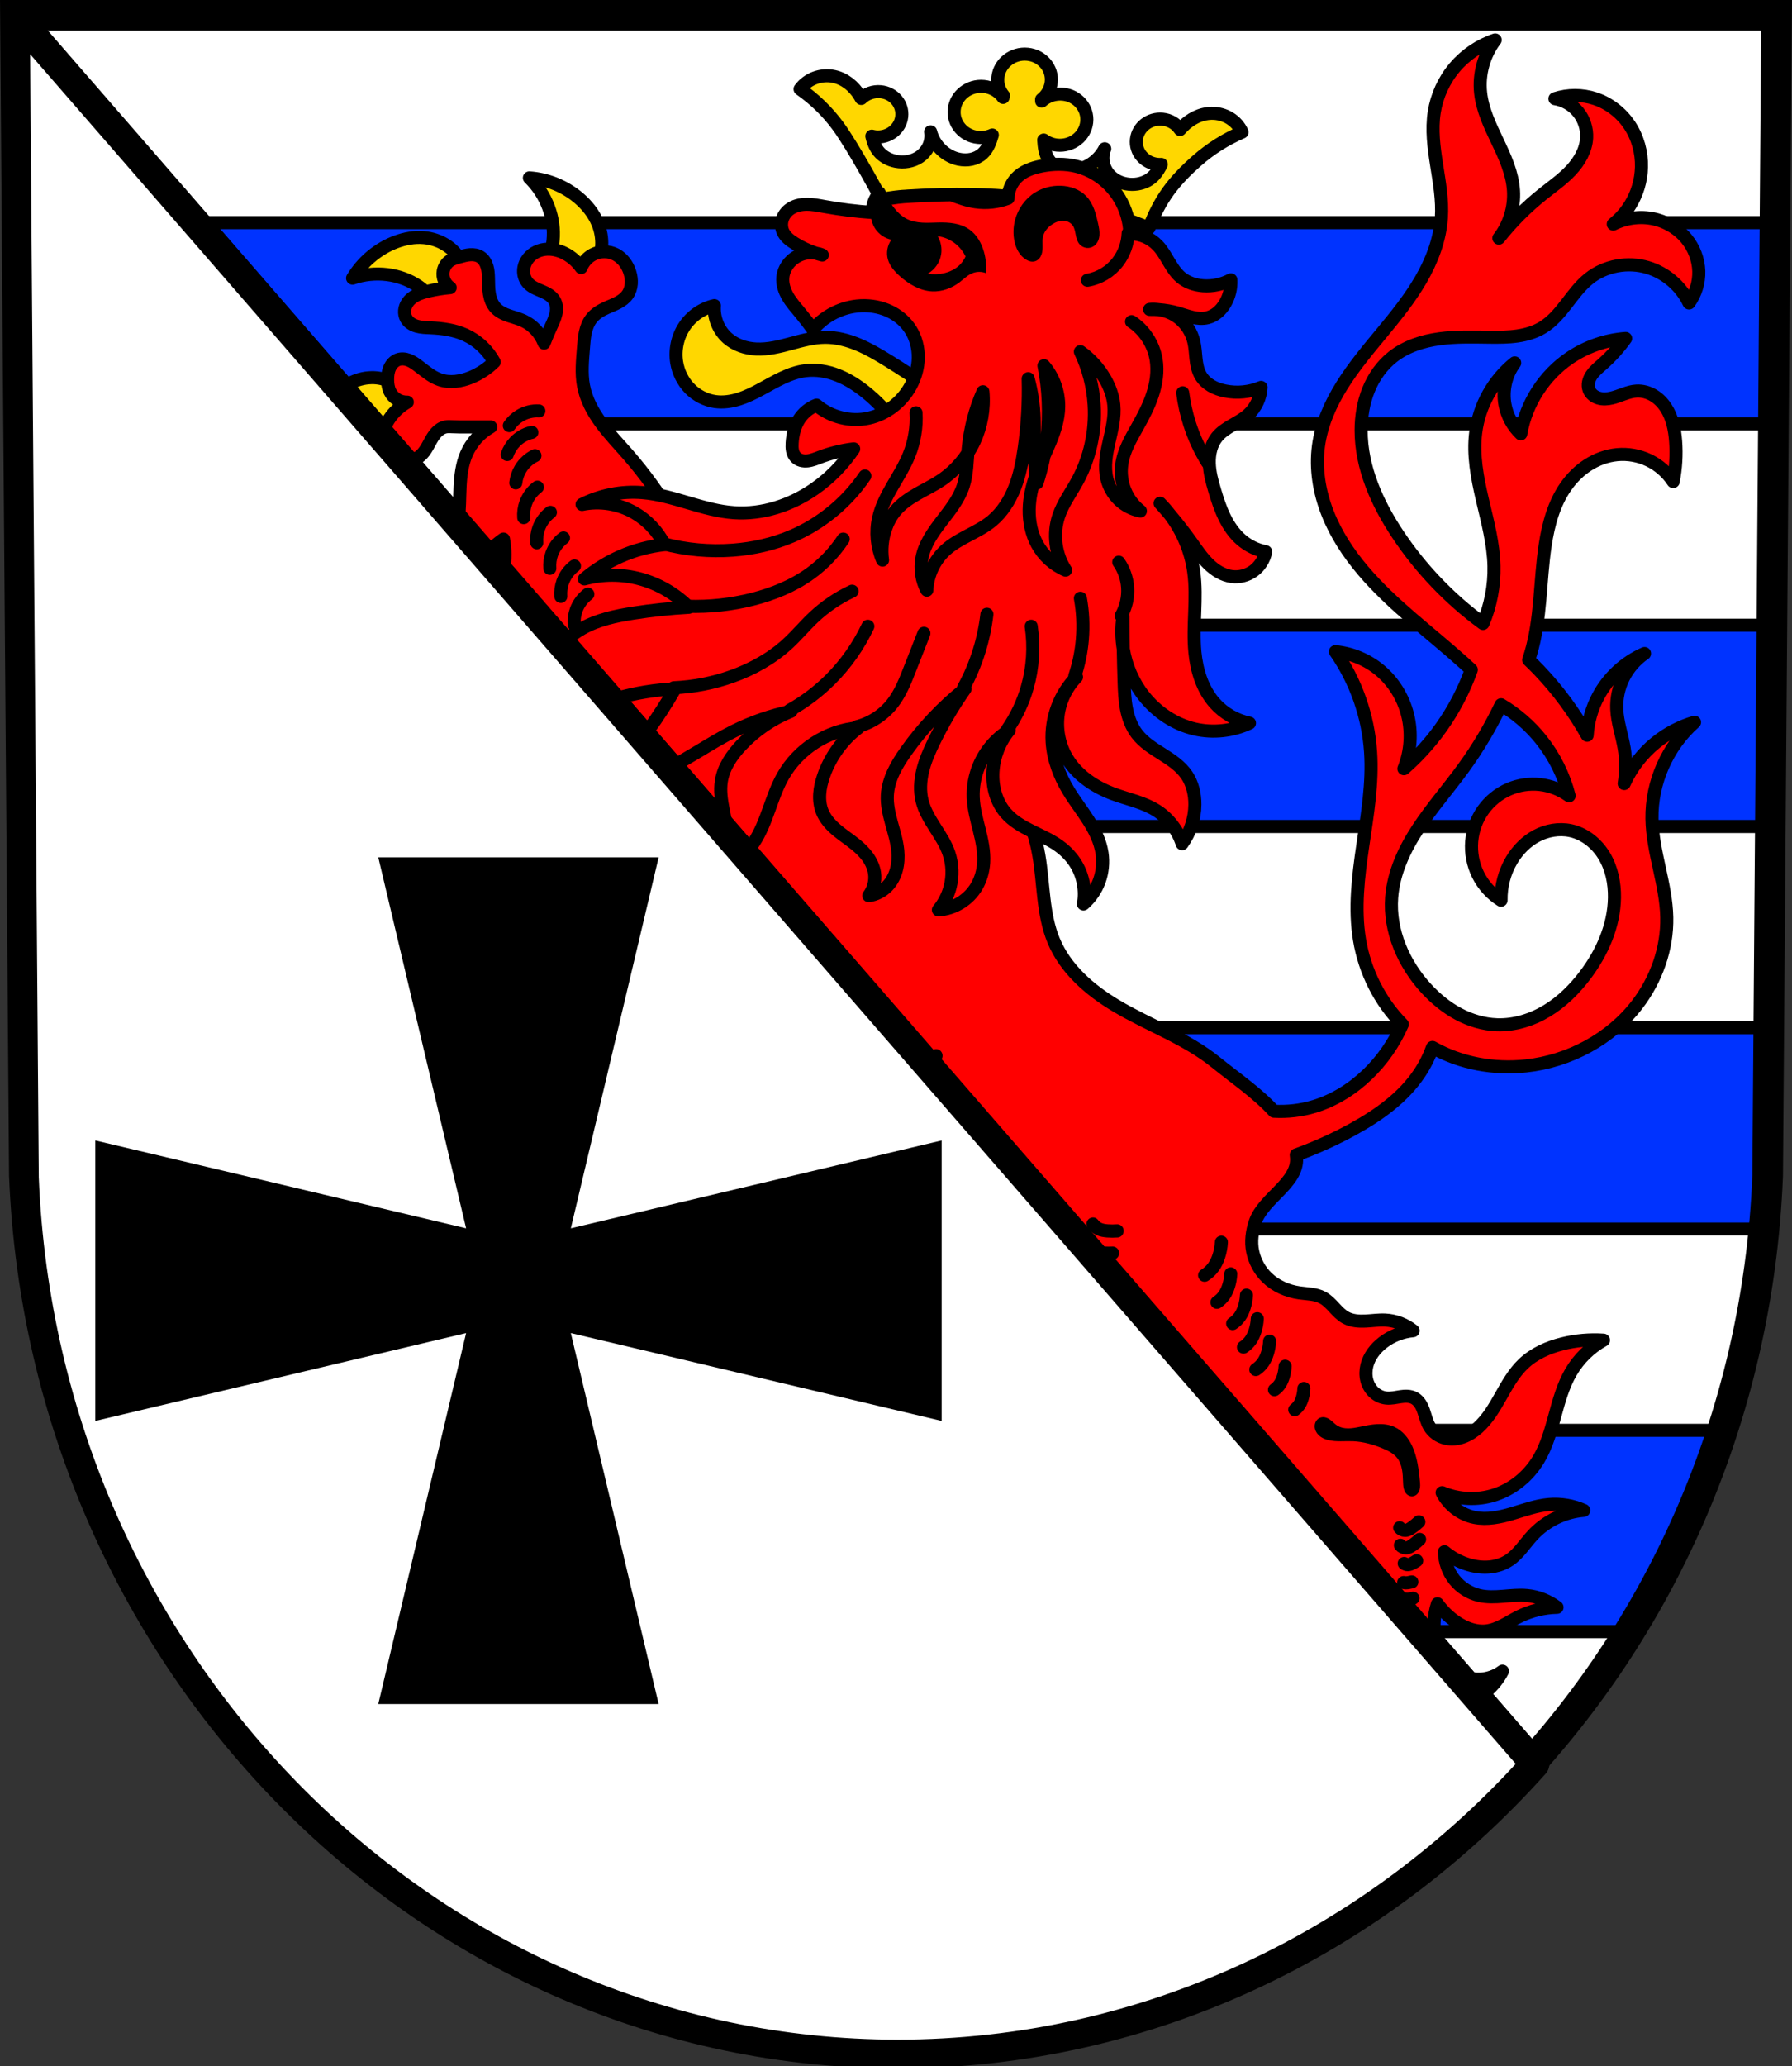 <?xml version="1.0" encoding="UTF-8" standalone="no"?>
<!-- Created with Inkscape (http://www.inkscape.org/) -->

<svg
   xmlns:dc="http://purl.org/dc/elements/1.1/"
   xmlns:cc="http://creativecommons.org/ns#"
   xmlns:rdf="http://www.w3.org/1999/02/22-rdf-syntax-ns#"
   xmlns:svg="http://www.w3.org/2000/svg"
   xmlns="http://www.w3.org/2000/svg"
   xmlns:sodipodi="http://sodipodi.sourceforge.net/DTD/sodipodi-0.dtd"
   xmlns:inkscape="http://www.inkscape.org/namespaces/inkscape"
   width="181.647mm"
   height="209.344mm"
   viewBox="0 0 181.647 209.344"
   version="1.1"
   id="svg5707"
   inkscape:version="0.92.4 (5da689c313, 2019-01-14)"
   sodipodi:docname="DEU Heckenmünster COA.svg">
  <rect x="0" y="0" width="181.647" height="209.344" fill="#333333" stroke="none"/>
  <defs
     id="defs5701">
    <inkscape:path-effect
       effect="spiro"
       id="path-effect10132"
       is_visible="true" />
    <inkscape:path-effect
       effect="spiro"
       id="path-effect10127"
       is_visible="true" />
    <inkscape:path-effect
       effect="spiro"
       id="path-effect10122"
       is_visible="true" />
    <inkscape:path-effect
       effect="spiro"
       id="path-effect10118"
       is_visible="true" />
    <inkscape:path-effect
       effect="spiro"
       id="path-effect4848"
       is_visible="true" />
  </defs>
  <sodipodi:namedview
     id="base"
     pagecolor="#ffffff"
     bordercolor="#666666"
     borderopacity="1.0"
     inkscape:pageopacity="0.0"
     inkscape:pageshadow="2"
     inkscape:zoom="0.69260141"
     inkscape:cx="343.26969"
     inkscape:cy="395.60996"
     inkscape:document-units="mm"
     inkscape:current-layer="layer1"
     showgrid="false"
     inkscape:window-width="1366"
     inkscape:window-height="745"
     inkscape:window-x="-8"
     inkscape:window-y="-8"
     inkscape:window-maximized="1"
     inkscape:snap-nodes="false"
     fit-margin-top="0"
     fit-margin-left="0"
     fit-margin-right="0"
     fit-margin-bottom="0"
     inkscape:snap-midpoints="true"
     inkscape:snap-smooth-nodes="true"
     inkscape:object-paths="false" />
  <g
     inkscape:label="Ebene 1"
     inkscape:groupmode="layer"
     id="layer1"
     transform="translate(-4.366,-4.424)">
    <path
       style="fill:#ffffff;fill-rule:evenodd;stroke:none;stroke-width:3.104;stroke-opacity:1"
       inkscape:connector-curvature="0"
       d="M 184.449,5.976 183.544,123.557 c -1.976,49.459 -41.013,88.631 -88.354,88.658 C 47.891,212.155 8.84,172.969 6.836,123.557 L 5.931,5.976 H 95.188 Z"
       id="path10563-0-6-7-9-6"
       sodipodi:nodetypes="ccccccc" />
    <path
       style="fill:#0033ff;fill-opacity:1;stroke:#000000;stroke-width:5;stroke-linecap:round;stroke-linejoin:round;stroke-miterlimit:4;stroke-dasharray:none;stroke-opacity:1"
       d="M 74.812 85.127 L 141.713 162.086 L 679.424 162.086 L 680.018 85.127 L 74.812 85.127 z M 208.613 239.045 L 275.514 316.004 L 678.238 316.004 L 678.832 239.045 L 208.613 239.045 z M 342.414 392.963 L 409.314 469.922 L 675.889 469.922 C 676.497 463.421 676.941 456.868 677.205 450.266 L 677.646 392.963 L 342.414 392.963 z M 476.215 546.881 L 543.115 623.84 L 624.857 623.84 C 639.454 600.017 651.359 574.209 660.139 546.881 L 476.215 546.881 z "
       transform="matrix(0.265,0,0,0.265,4.366,4.424)"
       id="rect4900-1" />
    <path
       style="fill:#ffd700;fill-rule:evenodd;stroke:#000000;stroke-width:1.323;stroke-linejoin:round;stroke-miterlimit:4;stroke-dasharray:none;fill-opacity:1"
       inkscape:connector-curvature="0"
       id="path7237-7"
       d="m 58.029,22.445 c 0.855,0.836 1.525,1.868 1.944,2.995 0.399,1.073 0.572,2.239 0.451,3.38 -0.109,1.035 -0.461,2.042 -1.017,2.916 l 3.465,1.293 c 1.012,-0.46 1.83,-1.344 2.219,-2.4 0.156,-0.424 0.244,-0.871 0.267,-1.322 0.039,-0.752 -0.097,-1.519 -0.38,-2.217 -0.415,-1.025 -1.128,-1.907 -1.966,-2.616 -1.399,-1.183 -3.17,-1.904 -4.985,-2.028 z m -11.059,6.037 c -0.95,-0.019 -1.902,0.206 -2.782,0.578 -1.68,0.71 -3.129,1.971 -4.081,3.549 1.124,-0.382 2.333,-0.506 3.509,-0.36 1.119,0.139 2.213,0.526 3.15,1.165 0.849,0.58 1.562,1.365 2.063,2.272 l 2.735,-2.522 c 0.07,-1.126 -0.318,-2.274 -1.056,-3.115 -0.296,-0.338 -0.644,-0.624 -1.026,-0.855 -0.636,-0.385 -1.366,-0.619 -2.105,-0.688 -0.136,-0.013 -0.271,-0.021 -0.407,-0.023 z m 29.808,6.906 c -1.223,0.276 -2.333,1.044 -3.035,2.101 -0.702,1.056 -0.99,2.392 -0.787,3.649 0.16,0.99 0.619,1.93 1.313,2.644 0.692,0.714 1.616,1.195 2.593,1.331 0.807,0.112 1.633,-0.009 2.411,-0.254 0.778,-0.245 1.513,-0.612 2.232,-1.001 1.438,-0.778 2.877,-1.669 4.494,-1.874 1.107,-0.14 2.24,0.057 3.28,0.466 1.04,0.41 1.992,1.027 2.867,1.732 2.144,1.731 3.848,4.024 4.901,6.596 l 4.9,-4.566 c -2.427,-1.88 -4.951,-3.631 -7.558,-5.243 -0.982,-0.607 -1.981,-1.197 -3.045,-1.64 -1.064,-0.443 -2.201,-0.736 -3.351,-0.728 -1.183,0.009 -2.339,0.333 -3.483,0.64 -1.144,0.307 -2.313,0.601 -3.494,0.544 -1.052,-0.051 -2.111,-0.398 -2.907,-1.1 -0.915,-0.807 -1.424,-2.068 -1.329,-3.297 z m -34.731,7.3 c -0.111,0.002 -0.221,0.007 -0.332,0.017 -0.738,0.064 -1.464,0.308 -2.105,0.689 -0.94,0.56 -1.7,1.401 -2.274,2.343 -0.958,1.574 -1.415,3.458 -1.285,5.305 0.695,-0.978 1.606,-1.795 2.646,-2.374 0.989,-0.551 2.1,-0.886 3.226,-0.922 1.022,-0.033 2.05,0.182 2.977,0.622 l 0.779,-3.673 c -0.587,-0.956 -1.559,-1.659 -2.642,-1.905 -0.326,-0.074 -0.659,-0.107 -0.991,-0.103 z M 28.536,78.088 c -0.544,-0.005 -1.091,0.057 -1.624,0.171 -1.78,0.38 -3.435,1.345 -4.658,2.715 1.174,-0.163 2.384,-0.056 3.513,0.311 1.074,0.349 2.079,0.936 2.882,1.741 0.729,0.731 1.285,1.637 1.612,2.623 l 3.15,-1.961 c 0.275,-1.093 0.103,-2.294 -0.468,-3.261 -0.229,-0.388 -0.52,-0.735 -0.852,-1.035 -0.555,-0.499 -1.229,-0.866 -1.942,-1.075 -0.522,-0.153 -1.066,-0.225 -1.61,-0.229 z m -3.114,15.732 c -0.415,0.015 -0.828,0.09 -1.22,0.228 -0.421,0.148 -0.814,0.366 -1.17,0.636 -0.594,0.45 -1.087,1.046 -1.434,1.713 -0.51,0.98 -0.721,2.102 -0.722,3.211 -0.002,1.852 0.584,3.699 1.649,5.2 0.086,-1.203 0.438,-2.387 1.023,-3.435 0.556,-0.998 1.328,-1.878 2.267,-2.512 0.852,-0.575 1.838,-0.943 2.854,-1.066 l -1.236,-3.541 c -0.621,-0.312 -1.319,-0.458 -2.011,-0.434 z m 10.649,7.647 c -1.082,0.243 -2.058,0.942 -2.648,1.897 -0.237,0.384 -0.41,0.803 -0.522,1.241 -0.187,0.729 -0.205,1.507 -0.066,2.249 0.204,1.089 0.728,2.099 1.408,2.965 1.136,1.446 2.728,2.515 4.482,3.007 -0.673,-0.994 -1.125,-2.141 -1.313,-3.333 -0.179,-1.133 -0.118,-2.311 0.226,-3.403 0.312,-0.991 0.855,-1.906 1.572,-2.648 l -3.14,-1.976 z m 2.57,49.884 c -0.74,0.001 -1.484,0.182 -2.154,0.508 -0.983,0.478 -1.809,1.251 -2.458,2.142 -1.084,1.487 -1.694,3.326 -1.715,5.178 0.772,-0.915 1.747,-1.652 2.831,-2.141 1.031,-0.465 2.165,-0.704 3.29,-0.645 1.021,0.054 2.028,0.356 2.916,0.873 l 1.078,-3.594 c -0.507,-1.003 -1.419,-1.786 -2.476,-2.125 -0.425,-0.136 -0.868,-0.199 -1.313,-0.198 z m 3.678,14.473 c -1.079,0.258 -2.045,0.97 -2.622,1.933 -0.619,1.032 -0.78,2.314 -0.543,3.499 0.218,1.086 0.756,2.089 1.447,2.946 1.155,1.43 2.761,2.476 4.521,2.946 -0.686,-0.984 -1.153,-2.125 -1.356,-3.314 -0.194,-1.13 -0.148,-2.308 0.181,-3.406 0.299,-0.996 0.83,-1.918 1.537,-2.67 l -3.165,-1.933 z m 83.431,1.77 c -0.74,0.017 -1.48,0.214 -2.143,0.554 -0.973,0.499 -1.783,1.29 -2.413,2.194 -1.053,1.51 -1.624,3.362 -1.608,5.214 0.753,-0.932 1.713,-1.689 2.786,-2.201 1.021,-0.487 2.15,-0.75 3.276,-0.715 1.022,0.032 2.035,0.312 2.933,0.81 l 1.003,-3.616 c -0.527,-0.992 -1.455,-1.755 -2.519,-2.07 -0.428,-0.126 -0.872,-0.181 -1.316,-0.171 z m -72.5,4.003 c -0.932,0.61 -1.61,1.609 -1.838,2.713 -0.245,1.183 0.023,2.447 0.635,3.482 0.562,0.95 1.396,1.713 2.329,2.286 1.558,0.956 3.415,1.397 5.227,1.241 -0.969,-0.695 -1.783,-1.612 -2.365,-2.664 -0.553,-1 -0.896,-2.125 -0.946,-3.272 -0.045,-1.04 0.154,-2.09 0.575,-3.038 l -3.617,-0.748 z m 74.831,7.537 c -0.415,-0.012 -0.832,0.036 -1.232,0.149 -0.429,0.121 -0.835,0.312 -1.207,0.559 -0.621,0.41 -1.149,0.974 -1.538,1.617 -0.57,0.945 -0.851,2.051 -0.921,3.157 -0.117,1.848 0.352,3.728 1.322,5.297 0.16,-1.195 0.586,-2.353 1.235,-3.363 0.618,-0.96 1.442,-1.788 2.419,-2.36 0.887,-0.519 1.893,-0.822 2.914,-0.878 l -1.012,-3.614 c -0.6,-0.351 -1.288,-0.543 -1.98,-0.563 z m 14.664,4.05 -3.691,0.029 c 0.234,1.013 0.232,2.082 -0.008,3.094 -0.264,1.115 -0.813,2.154 -1.544,3.028 -0.769,0.919 -1.741,1.66 -2.822,2.153 1.75,0.506 3.657,0.435 5.365,-0.2 1.023,-0.38 1.986,-0.966 2.716,-1.789 0.497,-0.561 0.879,-1.235 1.091,-1.957 0.127,-0.433 0.194,-0.884 0.187,-1.336 -0.017,-1.128 -0.494,-2.241 -1.294,-3.021 z" />
    <path
       d="M 76.196,64.54 C 74.374,59.359 71.566,54.54 67.973,50.43 67.058,49.383 66.091,48.38 65.268,47.257 64.445,46.134 63.764,44.87 63.509,43.494 c -0.233,-1.258 -0.101,-2.551 0,-3.827 0.041,-0.524 0.078,-1.051 0.191,-1.564 0.113,-0.513 0.306,-1.017 0.632,-1.425 0.394,-0.494 0.955,-0.82 1.527,-1.076 0.383,-0.172 0.778,-0.318 1.149,-0.516 0.371,-0.198 0.722,-0.453 0.966,-0.799 0.226,-0.321 0.351,-0.71 0.382,-1.104 0.031,-0.394 -0.029,-0.792 -0.147,-1.168 -0.236,-0.747 -0.727,-1.428 -1.41,-1.794 -0.721,-0.386 -1.628,-0.384 -2.35,0 -0.526,0.28 -0.95,0.755 -1.175,1.315 -0.424,-0.603 -0.994,-1.1 -1.645,-1.435 -0.644,-0.331 -1.379,-0.504 -2.092,-0.402 -0.357,0.051 -0.706,0.17 -1.014,0.36 -0.309,0.189 -0.577,0.449 -0.769,0.76 -0.213,0.344 -0.329,0.752 -0.313,1.159 0.015,0.406 0.165,0.809 0.431,1.113 0.181,0.208 0.412,0.366 0.654,0.495 0.242,0.129 0.497,0.229 0.749,0.336 0.252,0.107 0.503,0.221 0.73,0.374 0.228,0.153 0.433,0.348 0.569,0.589 0.113,0.2 0.175,0.428 0.194,0.657 0.019,0.23 -0.004,0.462 -0.053,0.687 -0.099,0.45 -0.301,0.868 -0.493,1.286 -0.252,0.551 -0.487,1.109 -0.705,1.674 -0.379,-0.999 -1.156,-1.833 -2.115,-2.272 -0.477,-0.218 -0.989,-0.34 -1.484,-0.513 -0.494,-0.173 -0.985,-0.408 -1.336,-0.802 -0.346,-0.388 -0.529,-0.903 -0.614,-1.421 -0.084,-0.517 -0.078,-1.045 -0.091,-1.569 -0.01,-0.402 -0.032,-0.808 -0.149,-1.192 -0.117,-0.384 -0.339,-0.747 -0.673,-0.961 -0.308,-0.196 -0.686,-0.251 -1.05,-0.224 -0.362,0.027 -0.715,0.128 -1.066,0.224 -0.325,0.088 -0.657,0.174 -0.94,0.359 -0.367,0.239 -0.627,0.64 -0.705,1.076 -0.056,0.316 -0.019,0.65 0.105,0.945 0.124,0.296 0.336,0.552 0.6,0.729 -0.751,0.065 -1.498,0.185 -2.232,0.359 -0.403,0.095 -0.805,0.208 -1.175,0.394 -0.371,0.186 -0.712,0.45 -0.939,0.802 -0.147,0.228 -0.245,0.491 -0.27,0.763 -0.025,0.272 0.025,0.552 0.152,0.792 0.11,0.207 0.274,0.381 0.465,0.514 0.191,0.133 0.406,0.226 0.628,0.289 0.445,0.126 0.912,0.133 1.374,0.154 1.204,0.056 2.423,0.219 3.524,0.718 1.237,0.56 2.286,1.542 2.937,2.75 -0.676,0.665 -1.478,1.196 -2.35,1.555 -1.004,0.414 -2.146,0.594 -3.172,0.239 -0.837,-0.29 -1.519,-0.903 -2.232,-1.435 -0.292,-0.218 -0.595,-0.426 -0.935,-0.553 -0.339,-0.127 -0.721,-0.167 -1.062,-0.045 -0.38,0.135 -0.676,0.46 -0.843,0.833 -0.167,0.373 -0.217,0.79 -0.214,1.2 0.003,0.41 0.059,0.827 0.235,1.196 0.159,0.332 0.414,0.615 0.724,0.804 0.311,0.19 0.676,0.285 1.038,0.272 -0.635,0.361 -1.197,0.852 -1.645,1.435 -0.349,0.455 -0.633,0.982 -0.705,1.555 -0.076,0.602 0.094,1.228 0.442,1.722 0.348,0.493 0.867,0.854 1.438,1.029 0.42,0.129 0.882,0.158 1.292,0 0.353,-0.137 0.646,-0.403 0.877,-0.707 0.232,-0.304 0.409,-0.646 0.592,-0.982 0.183,-0.336 0.375,-0.672 0.631,-0.954 0.256,-0.283 0.583,-0.512 0.954,-0.586 0.231,-0.046 0.469,-0.033 0.704,-0.02 0.235,0.012 0.47,0.02 0.706,0.02 h 3.172 c -1.087,0.61 -1.969,1.593 -2.467,2.75 -0.446,1.036 -0.584,2.181 -0.64,3.31 -0.056,1.13 -0.034,2.265 -0.182,3.386 -0.101,0.768 -0.285,1.533 -0.642,2.217 -0.357,0.684 -0.9,1.284 -1.59,1.61 -0.547,0.258 -1.165,0.335 -1.766,0.291 -0.601,-0.045 -1.189,-0.207 -1.758,-0.41 -1.313,-0.468 -2.548,-1.158 -3.641,-2.033 0.987,1.988 2.504,3.7 4.346,4.903 0.474,0.31 0.973,0.588 1.507,0.77 0.534,0.183 1.107,0.267 1.665,0.187 0.903,-0.131 1.7,-0.683 2.344,-1.34 0.645,-0.657 1.169,-1.425 1.766,-2.127 0.691,-0.813 1.483,-1.538 2.35,-2.153 0.393,2.034 0.008,4.213 -1.057,5.979 -0.863,1.431 -2.187,2.601 -3.759,3.109 -1.355,0.438 -2.813,0.374 -4.229,0.239 -0.704,-0.067 -1.409,-0.15 -2.115,-0.12 -1.254,0.054 -2.49,0.473 -3.524,1.196 1.317,-0.529 2.862,-0.441 4.111,0.239 1.191,0.648 2.082,1.774 3.289,2.392 1.04,0.532 2.254,0.646 3.407,0.478 1.808,-0.263 3.512,-1.217 4.699,-2.631 -1.244,0.904 -2.357,1.996 -3.289,3.229 -1.16,1.534 -2.041,3.287 -2.584,5.142 1.321,-0.968 2.859,-1.628 4.465,-1.913 1.642,-0.292 3.323,-0.208 4.988,-0.128 1.665,0.079 3.331,0.128 4.997,0.128 h 8.223 L 76.197,64.543 Z"
       id="path7239-0"
       inkscape:connector-curvature="0"
       style="fill:#ff0000;fill-rule:evenodd;stroke:#000000;stroke-width:1.323;stroke-linejoin:round;stroke-miterlimit:4;stroke-dasharray:none;fill-opacity:1" />
    <path
       inkscape:connector-curvature="0"
       id="path7241-6"
       d="m 60.1,62.013 c -0.039,-0.499 0.029,-1.006 0.198,-1.476 0.23,-0.639 0.648,-1.207 1.186,-1.61"
       style="fill:none;fill-rule:evenodd;stroke:#000000;stroke-width:1.323;stroke-linecap:round" />
    <path
       inkscape:connector-curvature="0"
       id="path7243-1"
       d="m 58.775,59.418 c -0.039,-0.499 0.029,-1.006 0.198,-1.476 0.23,-0.639 0.648,-1.207 1.186,-1.61"
       style="fill:none;fill-rule:evenodd;stroke:#000000;stroke-width:1.323;stroke-linecap:round" />
    <path
       inkscape:connector-curvature="0"
       id="path7245-2"
       d="m 61.212,64.852 c -0.039,-0.499 0.029,-1.006 0.198,-1.476 0.23,-0.639 0.648,-1.207 1.186,-1.61"
       style="fill:none;fill-rule:evenodd;stroke:#000000;stroke-width:1.323;stroke-linecap:round" />
    <path
       inkscape:connector-curvature="0"
       id="path7247-6"
       d="m 62.572,67.713 c -0.039,-0.499 0.029,-1.006 0.198,-1.476 0.23,-0.639 0.648,-1.207 1.186,-1.61"
       style="fill:none;fill-rule:evenodd;stroke:#000000;stroke-width:1.323;stroke-linecap:round" />
    <path
       inkscape:connector-curvature="0"
       id="path7249-0"
       d="m 57.457,56.87 c -0.039,-0.499 0.029,-1.006 0.198,-1.476 0.23,-0.639 0.648,-1.207 1.186,-1.61"
       style="fill:none;fill-rule:evenodd;stroke:#000000;stroke-width:1.323;stroke-linecap:round" />
    <path
       inkscape:connector-curvature="0"
       id="path7251-3"
       d="m 56.649,53.348 c 0.056,-0.497 0.219,-0.981 0.474,-1.409 0.347,-0.582 0.865,-1.056 1.47,-1.346"
       style="fill:none;fill-rule:evenodd;stroke:#000000;stroke-width:1.323;stroke-linecap:round" />
    <path
       inkscape:connector-curvature="0"
       id="path7253-6"
       d="m 55.781,50.478 c 0.163,-0.472 0.428,-0.907 0.77,-1.267 0.465,-0.489 1.074,-0.834 1.727,-0.98"
       style="fill:none;fill-rule:evenodd;stroke:#000000;stroke-width:1.323;stroke-linecap:round" />
    <path
       inkscape:connector-curvature="0"
       id="path7255-9"
       d="m 55.994,47.551 c 0.281,-0.411 0.649,-0.759 1.073,-1.013 0.576,-0.346 1.253,-0.514 1.921,-0.478"
       style="fill:none;fill-rule:evenodd;stroke:#000000;stroke-width:1.323;stroke-linecap:round" />
    <path
       style="fill:#ffd700;fill-rule:evenodd;stroke:#000000;stroke-width:2.117;stroke-linecap:round;stroke-linejoin:round"
       inkscape:connector-curvature="0"
       id="path7261-8"
       d="m 99.34,115.602 c -2.938,-0.398 -5.922,-7.9e-4 -8.839,0.534 -2.917,0.536 -5.822,1.212 -8.781,1.378 -3.844,0.216 -7.767,-0.428 -11.511,0.478 -1.83,0.443 -3.605,1.276 -4.934,2.631 -0.655,0.668 -1.191,1.45 -1.843,2.122 -0.326,0.336 -0.682,0.645 -1.081,0.886 -0.399,0.24 -0.844,0.411 -1.305,0.46 -0.788,0.083 -1.585,-0.198 -2.238,-0.655 -0.653,-0.457 -1.177,-1.081 -1.639,-1.737 -0.583,-0.828 -1.08,-1.717 -1.694,-2.521 -0.614,-0.804 -1.368,-1.534 -2.3,-1.904 -0.726,-0.289 -1.526,-0.344 -2.301,-0.267 -0.775,0.077 -1.532,0.284 -2.28,0.506 -0.511,0.152 -1.02,0.311 -1.527,0.478 1.128,0.273 2.169,0.909 2.937,1.794 0.693,0.799 1.154,1.776 1.601,2.74 0.447,0.965 0.895,1.945 1.57,2.76 0.965,1.165 2.336,1.92 3.759,2.392 0.952,0.316 1.939,0.517 2.937,0.598 -1.403,1.556 -3.586,2.343 -5.639,2.033 -1.543,-0.233 -2.94,-1.027 -4.316,-1.776 -1.376,-0.749 -2.819,-1.482 -4.377,-1.572 -0.962,-0.056 -1.931,0.14 -2.825,0.507 -0.894,0.367 -1.716,0.902 -2.461,1.526 -1.189,0.994 -2.191,2.218 -2.937,3.587 1.611,-1.061 3.7,-1.331 5.521,-0.718 1.521,0.513 2.792,1.577 4.033,2.609 1.241,1.031 2.535,2.075 4.072,2.534 0.912,0.272 1.891,0.324 2.819,0.12 1.084,-0.239 2.062,-0.812 3.054,-1.315 1.578,-0.802 3.233,-1.443 4.934,-1.913 -1.501,0.265 -2.932,0.931 -4.111,1.913 -1.355,1.128 -2.381,2.662 -3.876,3.587 -0.872,0.541 -1.862,0.847 -2.836,1.16 -0.974,0.314 -1.958,0.647 -2.803,1.231 -1.257,0.871 -2.131,2.294 -2.35,3.827 1.477,-1.36 3.543,-2.031 5.521,-1.794 1.59,0.191 3.098,0.932 4.699,0.957 1.246,0.019 2.514,-0.43 3.407,-1.315 0.52,-0.515 0.906,-1.168 1.111,-1.876 0.205,-0.708 0.227,-1.47 0.064,-2.19 0.367,1.89 1.045,3.717 1.997,5.381 0.435,0.761 0.939,1.52 1.057,2.392 0.088,0.644 -0.046,1.307 -0.318,1.895 -0.272,0.588 -0.677,1.105 -1.134,1.558 -0.916,0.906 -2.039,1.564 -3.011,2.408 -1.545,1.339 -2.711,3.145 -4.465,4.185 -0.835,0.496 -1.785,0.796 -2.75,0.832 -0.966,0.035 -1.945,-0.203 -2.771,-0.713 -1.073,-0.662 -1.832,-1.729 -2.584,-2.75 -0.414,-0.562 -0.837,-1.121 -1.333,-1.609 -0.496,-0.488 -1.071,-0.906 -1.721,-1.142 -0.289,-0.105 -0.594,-0.173 -0.9,-0.164 -0.306,0.009 -0.615,0.098 -0.862,0.284 -0.309,0.233 -0.499,0.606 -0.564,0.992 -0.065,0.386 -0.013,0.784 0.094,1.16 0.247,0.867 0.797,1.641 1.527,2.153 -0.724,-0.056 -1.467,0.211 -1.997,0.718 -0.376,0.359 -0.641,0.825 -0.822,1.315 -0.116,0.314 -0.2,0.645 -0.197,0.98 0.003,0.335 0.101,0.677 0.314,0.933 0.129,0.155 0.298,0.274 0.482,0.353 0.184,0.079 0.383,0.119 0.583,0.127 0.399,0.016 0.794,-0.095 1.167,-0.241 0.754,-0.297 1.451,-0.746 2.232,-0.957 0.197,-0.053 0.401,-0.091 0.605,-0.08 0.204,0.01 0.409,0.072 0.57,0.2 0.204,0.163 0.318,0.416 0.39,0.67 0.072,0.253 0.109,0.517 0.197,0.765 0.111,0.31 0.302,0.59 0.549,0.803 0.247,0.213 0.55,0.359 0.869,0.419 0.319,0.06 0.653,0.034 0.958,-0.075 0.306,-0.109 0.583,-0.3 0.795,-0.549 -0.488,0.51 -1.042,0.953 -1.645,1.315 -0.854,0.514 -1.827,0.867 -2.819,0.837 -0.634,-0.019 -1.252,-0.192 -1.874,-0.319 -0.622,-0.126 -1.272,-0.206 -1.885,-0.04 -0.42,0.114 -0.81,0.343 -1.117,0.656 -0.307,0.313 -0.532,0.71 -0.645,1.137 -0.136,0.512 -0.108,1.076 0.117,1.555 0.149,0.317 0.382,0.593 0.667,0.79 0.286,0.197 0.623,0.316 0.967,0.34 0.344,0.024 0.695,-0.046 1.004,-0.202 0.31,-0.156 0.577,-0.396 0.767,-0.689 -0.252,0.501 -0.375,1.069 -0.355,1.63 0.021,0.562 0.185,1.118 0.472,1.598 0.29,0.484 0.717,0.898 1.242,1.085 0.263,0.093 0.547,0.128 0.822,0.089 0.275,-0.039 0.542,-0.153 0.755,-0.336 0.276,-0.237 0.452,-0.579 0.537,-0.937 0.085,-0.357 0.084,-0.731 0.051,-1.096 -0.026,-0.29 -0.073,-0.581 -0.058,-0.872 0.014,-0.291 0.097,-0.591 0.293,-0.802 0.12,-0.129 0.276,-0.219 0.442,-0.273 0.166,-0.054 0.342,-0.072 0.516,-0.071 0.348,0.002 0.692,0.082 1.039,0.105 0.666,0.043 1.344,-0.133 1.908,-0.495 0.565,-0.362 1.013,-0.908 1.263,-1.538 -0.334,0.87 -0.456,1.823 -0.352,2.75 0.036,0.325 0.1,0.648 0.107,0.975 0.007,0.327 -0.046,0.666 -0.225,0.938 -0.136,0.208 -0.338,0.365 -0.556,0.478 -0.219,0.113 -0.455,0.185 -0.692,0.25 -0.237,0.065 -0.476,0.122 -0.706,0.21 -0.23,0.087 -0.452,0.206 -0.63,0.378 -0.169,0.163 -0.294,0.371 -0.366,0.596 -0.072,0.225 -0.091,0.467 -0.062,0.701 0.059,0.47 0.313,0.902 0.664,1.214 0.358,0.319 0.812,0.517 1.28,0.606 0.468,0.088 0.952,0.07 1.422,-0.008 1.195,-0.198 2.324,-0.794 3.172,-1.674 0.124,0.729 0.562,1.396 1.175,1.794 0.366,0.237 0.799,0.381 1.233,0.355 0.217,-0.013 0.431,-0.069 0.625,-0.169 0.193,-0.1 0.365,-0.245 0.492,-0.425 0.223,-0.315 0.297,-0.725 0.241,-1.109 -0.056,-0.384 -0.236,-0.742 -0.476,-1.044 -0.31,-0.391 -0.717,-0.691 -1.056,-1.055 -0.17,-0.182 -0.324,-0.383 -0.433,-0.608 -0.109,-0.225 -0.172,-0.478 -0.155,-0.728 0.013,-0.198 0.076,-0.391 0.162,-0.569 0.086,-0.178 0.196,-0.344 0.308,-0.507 0.606,-0.882 1.298,-1.708 2.115,-2.392 0.803,-0.672 1.722,-1.201 2.702,-1.555 -0.659,1.192 -0.705,2.715 -0.117,3.946 0.338,0.708 0.864,1.312 1.175,2.033 0.277,0.643 0.371,1.366 0.268,2.06 -0.103,0.694 -0.403,1.356 -0.855,1.886 0.975,-0.181 1.907,-0.594 2.702,-1.196 0.438,-0.332 0.837,-0.724 1.135,-1.188 0.299,-0.465 0.493,-1.006 0.509,-1.562 0.024,-0.831 -0.346,-1.619 -0.762,-2.334 -0.416,-0.715 -0.891,-1.412 -1.118,-2.21 -0.175,-0.616 -0.192,-1.278 -0.048,-1.903 0.143,-0.625 0.446,-1.211 0.87,-1.685 -0.519,1.31 -0.384,2.869 0.352,4.066 0.519,0.843 1.298,1.487 2.115,2.033 0.893,0.597 1.865,1.109 2.584,1.913 0.964,1.077 1.371,2.644 1.057,4.066 0.767,-0.544 1.368,-1.326 1.701,-2.216 0.333,-0.889 0.396,-1.881 0.179,-2.806 -0.248,-1.056 -0.841,-1.992 -1.461,-2.875 -0.62,-0.884 -1.285,-1.75 -1.711,-2.745 -0.543,-1.269 -0.669,-2.719 -0.352,-4.066 -0.082,0.802 -0.001,1.622 0.235,2.392 0.408,1.328 1.273,2.489 2.35,3.348 0.833,0.666 1.784,1.158 2.699,1.702 0.915,0.544 1.813,1.158 2.47,2.005 0.951,1.226 1.307,2.908 0.94,4.425 1.422,-0.591 2.592,-1.782 3.172,-3.229 0.514,-1.283 0.563,-2.757 0.117,-4.066 -0.601,-1.763 -2.001,-3.096 -3.289,-4.425 -1.639,-1.69 -3.171,-3.489 -4.581,-5.381 1.287,1.598 2.794,3.01 4.465,4.185 0.509,0.358 1.035,0.695 1.604,0.941 0.569,0.246 1.185,0.398 1.803,0.374 0.674,-0.027 1.327,-0.263 1.926,-0.58 0.599,-0.317 1.152,-0.716 1.715,-1.094 0.808,-0.542 1.653,-1.05 2.584,-1.315 1.194,-0.34 2.5,-0.254 3.641,0.239 -0.973,-1.01 -2.269,-1.691 -3.641,-1.913 -1.278,-0.207 -2.582,-0.023 -3.876,0 -0.793,0.014 -1.593,-0.033 -2.363,-0.229 -0.77,-0.196 -1.511,-0.546 -2.1,-1.087 -0.452,-0.414 -0.809,-0.938 -1.019,-1.519 -0.209,-0.582 -0.269,-1.22 -0.156,-1.829 0.099,-0.535 0.326,-1.036 0.532,-1.539 0.206,-0.503 0.394,-1.026 0.408,-1.571 0.011,-0.43 -0.088,-0.858 -0.248,-1.255 -0.16,-0.398 -0.38,-0.768 -0.619,-1.123 -0.476,-0.71 -1.033,-1.376 -1.365,-2.166 -0.337,-0.799 -0.426,-1.694 -0.322,-2.557 0.104,-0.863 0.396,-1.695 0.792,-2.466 1.08,-2.103 2.968,-3.762 5.169,-4.546 -0.839,0.836 -1.318,2.034 -1.292,3.229 0.016,0.733 0.215,1.458 0.547,2.11 0.332,0.651 0.795,1.23 1.333,1.717 0.397,0.359 0.833,0.67 1.235,1.023 0.402,0.353 0.774,0.758 0.997,1.249 0.24,0.529 0.292,1.144 0.143,1.706 -0.149,0.562 -0.497,1.069 -0.965,1.403 0.847,-0.084 1.652,-0.547 2.159,-1.243 0.507,-0.696 0.71,-1.614 0.543,-2.464 -0.162,-0.829 -0.645,-1.549 -1.103,-2.254 -0.458,-0.705 -0.914,-1.451 -1.012,-2.29 -0.084,-0.724 0.111,-1.462 0.449,-2.105 0.338,-0.643 0.812,-1.201 1.313,-1.722 1.177,-1.223 2.526,-2.274 3.994,-3.109 -0.501,0.947 -0.896,1.952 -1.175,2.99 -0.345,1.283 -0.512,2.646 -0.235,3.946 0.217,1.016 0.694,1.953 1.175,2.87 0.462,0.881 0.932,1.758 1.41,2.631 -0.248,-1.868 -0.168,-3.781 0.235,-5.621 0.374,-1.708 1.05,-3.392 2.232,-4.664 1.074,-1.157 2.519,-1.916 4.034,-2.311 1.514,-0.395 3.1,-0.443 4.659,-0.319 4.537,0.359 8.952,2.182 12.452,5.142 l -5.051,-13.991 c -2.631,-4.195 -7.136,-7.117 -11.981,-7.773 z" />
    <g
       style="fill:none;fill-rule:evenodd;stroke:#000000;stroke-width:5.045;stroke-linecap:round;stroke-linejoin:round"
       id="g7283-0"
       transform="matrix(0.26,0,0,0.265,2.88,0.57)">
      <path
         inkscape:connector-curvature="0"
         id="path7263-0"
         d="m 251.99,458.56 c 1.895,0.283 3.809,0.432 5.725,0.445 1.3,0.009 2.601,-0.045 3.896,-0.162"
         style="stroke-width:5.045" />
      <path
         inkscape:connector-curvature="0"
         id="path7265-7"
         d="m 249.65,466.91 c 1.679,0.283 3.382,0.432 5.085,0.445 1.155,0.009 2.311,-0.045 3.461,-0.162"
         style="stroke-width:5.045" />
      <path
         inkscape:connector-curvature="0"
         id="path7267-6"
         d="m 243.16,477.07 c 1.247,0.283 2.525,0.432 3.804,0.445 0.865,0.008 1.731,-0.046 2.589,-0.162"
         style="stroke-width:5.045" />
      <path
         inkscape:connector-curvature="0"
         id="path7269-1"
         d="m 239.84,485.56 c 1.421,0.283 2.868,0.432 4.316,0.445 0.981,0.009 1.963,-0.045 2.937,-0.162"
         style="stroke-width:5.045" />
      <path
         inkscape:connector-curvature="0"
         id="path7271-0"
         d="m 238.21,494.42 c 1.161,0.283 2.354,0.432 3.548,0.445 0.807,0.008 1.616,-0.046 2.415,-0.162"
         style="stroke-width:5.045" />
      <path
         inkscape:connector-curvature="0"
         id="path7273-7"
         d="m 237.86,505.58 c 0.811,0.282 1.667,0.433 2.525,0.445 0.576,0.008 1.154,-0.046 1.718,-0.162"
         style="stroke-width:5.045" />
      <path
         inkscape:connector-curvature="0"
         id="path7275-6"
         d="m 238.21,516.24 c 0.811,0.282 1.667,0.433 2.525,0.445 0.576,0.008 1.154,-0.046 1.718,-0.162"
         style="stroke-width:5.045" />
      <path
         inkscape:connector-curvature="0"
         id="path7277-8"
         d="m 238.3,527.19 c 0.811,0.282 1.667,0.433 2.525,0.445 0.576,0.008 1.154,-0.046 1.718,-0.162"
         style="stroke-width:5.045" />
      <path
         inkscape:connector-curvature="0"
         id="path7279-5"
         d="m 240.45,537.56 c 0.542,0.28 1.149,0.434 1.759,0.445 0.404,0.007 0.809,-0.047 1.197,-0.162"
         style="stroke-width:5.045" />
      <path
         inkscape:connector-curvature="0"
         id="path7281-4"
         d="m 242.39,545.12 c 0.305,0.276 0.711,0.437 1.122,0.445 0.262,0.005 0.526,-0.051 0.763,-0.162"
         style="stroke-width:5.045" />
    </g>
    <path
       inkscape:connector-curvature="0"
       id="path7287-6"
       d="m 74.774,134.414 c 0.37,0.162 0.759,0.278 1.157,0.343 0.338,0.055 0.681,0.074 1.023,0.057 0.423,-0.021 0.842,-0.098 1.246,-0.229"
       style="fill:none;fill-rule:evenodd;stroke:#000000;stroke-width:1.323;stroke-linecap:round" />
    <path
       inkscape:connector-curvature="0"
       id="path7289-8"
       d="m 77.576,132.71 c 0.324,0.162 0.67,0.278 1.024,0.343 0.298,0.055 0.603,0.074 0.906,0.057 0.376,-0.021 0.749,-0.098 1.103,-0.229"
       style="fill:none;fill-rule:evenodd;stroke:#000000;stroke-width:1.323;stroke-linecap:round" />
    <path
       inkscape:connector-curvature="0"
       id="path7291-8"
       d="m 81.365,130.879 c 0.324,0.162 0.67,0.278 1.024,0.343 0.298,0.055 0.603,0.074 0.906,0.057 0.376,-0.021 0.749,-0.098 1.103,-0.229"
       style="fill:none;fill-rule:evenodd;stroke:#000000;stroke-width:1.323;stroke-linecap:round" />
    <path
       inkscape:connector-curvature="0"
       id="path7293-4"
       d="m 84.845,130.194 c 0.23,0.16 0.489,0.277 0.759,0.343 0.219,0.053 0.447,0.073 0.672,0.057 0.284,-0.02 0.564,-0.099 0.818,-0.229"
       style="fill:none;fill-rule:evenodd;stroke:#000000;stroke-width:1.323;stroke-linecap:round" />
    <path
       inkscape:connector-curvature="0"
       id="path7295-0"
       d="m 89.113,130.024 c 0.132,0.156 0.304,0.275 0.495,0.343 0.14,0.05 0.29,0.071 0.438,0.057 0.195,-0.018 0.384,-0.099 0.533,-0.229"
       style="fill:none;fill-rule:evenodd;stroke:#000000;stroke-width:1.323;stroke-linecap:round" />
    <path
       inkscape:connector-curvature="0"
       id="path7297-6"
       d="m 72.549,137.11 c 0.29,0.161 0.605,0.278 0.93,0.343 0.27,0.054 0.547,0.074 0.822,0.057 0.343,-0.021 0.683,-0.098 1.001,-0.229"
       style="fill:none;fill-rule:evenodd;stroke:#000000;stroke-width:1.323;stroke-linecap:round" />
    <path
       inkscape:connector-curvature="0"
       id="path7299-9"
       d="m 72.414,141.171 c 0.265,-0.018 0.527,-0.075 0.775,-0.168 0.205,-0.077 0.401,-0.178 0.581,-0.304 0.22,-0.153 0.417,-0.342 0.579,-0.558"
       style="fill:none;fill-rule:evenodd;stroke:#000000;stroke-width:1.323;stroke-linecap:round" />
    <path
       inkscape:connector-curvature="0"
       id="path7301-1"
       d="m 62.135,159.686 c 0.209,0.16 0.449,0.277 0.703,0.343 0.202,0.053 0.413,0.073 0.622,0.057 0.264,-0.02 0.525,-0.099 0.757,-0.229"
       style="fill:none;fill-rule:evenodd;stroke:#000000;stroke-width:1.323;stroke-linecap:round" />
    <path
       inkscape:connector-curvature="0"
       id="path7303-8"
       d="m 64.1,157.803 c 0.109,0.154 0.264,0.275 0.438,0.343 0.123,0.048 0.256,0.07 0.388,0.057 0.177,-0.018 0.347,-0.1 0.472,-0.229"
       style="fill:none;fill-rule:evenodd;stroke:#000000;stroke-width:1.323;stroke-linecap:round" />
    <path
       style="fill-rule:evenodd;stroke:#000000;stroke-width:0.265"
       inkscape:connector-curvature="0"
       id="path7309-3"
       d="m 73.579,142.886 c -0.063,-0.005 -0.128,-0.001 -0.19,0.01 -0.125,0.023 -0.243,0.077 -0.349,0.149 -0.211,0.144 -0.368,0.355 -0.511,0.569 -0.301,0.449 -0.568,0.945 -0.618,1.486 -0.035,0.383 0.042,0.767 0.151,1.135 0.109,0.368 0.251,0.725 0.354,1.095 0.181,0.648 0.238,1.326 0.225,2.001 -0.012,0.624 -0.087,1.258 -0.337,1.829 -0.264,0.602 -0.709,1.102 -1.186,1.547 -0.478,0.444 -0.995,0.845 -1.452,1.312 -0.665,0.679 -1.202,1.496 -1.965,2.057 -0.13,0.096 -0.268,0.185 -0.378,0.304 -0.055,0.059 -0.103,0.126 -0.136,0.201 -0.033,0.074 -0.052,0.157 -0.047,0.238 0.008,0.135 0.077,0.26 0.172,0.355 0.095,0.095 0.213,0.161 0.333,0.216 0.247,0.113 0.516,0.184 0.785,0.171 0.264,-0.012 0.519,-0.104 0.751,-0.232 0.232,-0.128 0.444,-0.29 0.653,-0.454 1.367,-1.076 2.655,-2.251 3.986,-3.372 0.48,-0.405 0.968,-0.805 1.386,-1.276 0.418,-0.471 0.766,-1.022 0.916,-1.639 0.109,-0.448 0.109,-0.923 0,-1.372 -0.203,-0.833 -0.76,-1.52 -1.235,-2.229 -0.228,-0.341 -0.441,-0.694 -0.59,-1.077 -0.149,-0.383 -0.233,-0.799 -0.196,-1.209 0.017,-0.192 0.06,-0.379 0.091,-0.569 0.031,-0.19 0.051,-0.384 0.021,-0.574 -0.021,-0.134 -0.068,-0.264 -0.144,-0.376 -0.076,-0.111 -0.182,-0.203 -0.306,-0.253 -0.059,-0.024 -0.121,-0.038 -0.185,-0.043 z m -19.285,17.904 c -0.064,0 -0.128,0.005 -0.19,0.016 -0.251,0.042 -0.487,0.17 -0.664,0.357 -0.22,0.232 -0.345,0.547 -0.388,0.867 -0.043,0.32 -0.01,0.646 0.051,0.963 0.129,0.664 0.401,1.323 0.898,1.772 0.3,0.271 0.676,0.456 1.073,0.519 0.397,0.063 0.812,0.003 1.173,-0.176 0.439,-0.219 0.787,-0.602 1.235,-0.799 0.493,-0.217 1.057,-0.187 1.572,-0.343 0.307,-0.093 0.593,-0.252 0.842,-0.457 0.163,-0.134 0.31,-0.288 0.471,-0.425 0.161,-0.137 0.338,-0.26 0.54,-0.318 0.226,-0.065 0.465,-0.045 0.699,-0.056 0.117,-0.005 0.235,-0.018 0.347,-0.053 0.112,-0.035 0.219,-0.092 0.302,-0.176 0.109,-0.112 0.171,-0.27 0.169,-0.428 -9.82e-4,-0.158 -0.064,-0.314 -0.169,-0.429 -0.142,-0.155 -0.35,-0.231 -0.556,-0.261 -0.206,-0.03 -0.415,-0.018 -0.623,-0.025 -0.357,-0.012 -0.718,-0.079 -1.067,0 -0.347,0.079 -0.657,0.298 -1.011,0.343 -0.188,0.024 -0.378,-0.003 -0.567,-0.015 -0.189,-0.012 -0.385,-0.009 -0.556,0.072 -0.146,0.068 -0.263,0.186 -0.373,0.304 -0.11,0.118 -0.22,0.241 -0.357,0.325 -0.153,0.092 -0.335,0.131 -0.512,0.118 -0.177,-0.013 -0.349,-0.077 -0.498,-0.175 -0.264,-0.172 -0.451,-0.439 -0.635,-0.697 -0.185,-0.258 -0.382,-0.52 -0.656,-0.674 -0.167,-0.094 -0.358,-0.143 -0.549,-0.144 z" />
    <path
       style="fill:#ff0000;fill-opacity:1;fill-rule:evenodd;stroke:#000000;stroke-width:5;stroke-linecap:round;stroke-linejoin:round;stroke-miterlimit:4;stroke-dasharray:none"
       d="M 571.932 15.275 C 565.937 17.281 560.511 20.965 556.426 25.801 C 552.34 30.637 549.608 36.612 548.619 42.873 C 547.563 49.556 548.466 56.381 549.521 63.064 C 550.577 69.748 551.789 76.482 551.348 83.234 C 550.799 91.619 547.7 99.681 543.486 106.943 C 539.273 114.206 533.958 120.754 528.611 127.223 C 523.265 133.691 517.844 140.143 513.387 147.258 C 508.93 154.373 505.437 162.234 504.322 170.562 C 503.169 179.182 504.621 188.042 507.791 196.137 C 510.961 204.231 515.804 211.593 521.426 218.213 C 532.67 231.453 546.911 241.726 559.811 253.35 C 560.814 254.253 561.809 255.165 562.797 256.086 C 559.95 263.968 556.039 271.466 551.168 278.279 C 547.069 284.013 542.308 289.269 537.008 293.906 C 539.618 287.417 540.12 280.095 538.422 273.309 C 536.769 266.7 533.026 260.613 527.801 256.26 C 523.009 252.268 517.006 249.76 510.807 249.158 C 518.637 260.408 523.345 273.822 524.262 287.512 C 525.065 299.503 523.026 311.479 521.277 323.369 C 519.529 335.259 518.066 347.391 520.012 359.25 C 522.004 371.39 527.787 382.953 536.406 391.646 C 533.28 398.803 528.754 405.346 523.135 410.758 C 517.357 416.323 510.388 420.721 502.721 423.045 C 497.737 424.555 492.49 425.164 487.293 424.873 C 480.933 417.897 472.227 411.986 465.174 406.26 C 453.726 396.97 439.507 392.061 426.875 384.527 C 416.866 378.559 407.518 370.481 403.016 359.6 C 398.794 349.397 399.258 337.902 397.363 327 C 393.198 303.04 376.619 281.684 354.674 272.031 L 354.678 272.029 C 335.817 256.162 311.895 246.642 287.469 245.291 C 268.035 244.212 248.285 248.277 231.016 257.412 C 210.003 268.529 193.377 286.533 173.883 300.225 C 165.2 306.324 155.491 311.704 144.953 312.18 C 142.336 312.298 139.691 312.105 137.164 311.4 C 134.638 310.695 132.23 309.464 130.301 307.66 C 127.467 305.01 125.829 301.323 124.277 297.738 C 122.724 294.154 121.114 290.46 118.314 287.773 C 117.308 286.806 116.143 285.979 114.834 285.523 C 113.524 285.067 112.056 285.004 110.766 285.514 C 109.533 286.001 108.529 286.981 107.818 288.117 C 107.108 289.253 106.67 290.542 106.326 291.842 C 105.471 295.071 105.169 298.451 105.438 301.785 C 104.03 300.627 102.307 299.875 100.516 299.637 C 98.725 299.399 96.871 299.676 95.223 300.428 C 93.183 301.359 91.489 303 90.338 304.949 C 89.406 306.526 88.811 308.33 88.764 310.17 C 88.717 312.01 89.237 313.884 90.338 315.344 C 91.434 316.796 93.051 317.78 94.77 318.324 C 96.488 318.868 98.309 318.997 100.107 318.959 C 101.743 318.924 103.377 318.755 105.018 318.736 C 106.658 318.718 108.322 318.854 109.869 319.41 C 112.522 320.363 114.706 322.584 115.643 325.285 C 109.735 326.222 103.995 328.222 98.766 331.162 C 97.793 331.706 96.837 332.286 95.799 332.672 C 94.761 333.058 93.618 333.242 92.545 332.971 C 91.457 332.696 90.528 331.978 89.707 331.201 C 88.886 330.424 88.131 329.563 87.217 328.902 C 85.812 327.886 84.071 327.391 82.348 327.422 C 80.626 327.454 78.928 327.999 77.451 328.902 C 75.949 329.822 74.638 331.152 73.975 332.807 C 73.644 333.634 73.477 334.534 73.529 335.426 C 73.581 336.318 73.854 337.198 74.342 337.941 C 75.134 339.146 76.434 339.916 77.773 340.406 C 79.113 340.895 80.526 341.146 81.891 341.559 C 84.717 342.414 87.332 343.979 89.439 346.078 C 88.622 348.553 88.172 351.152 88.107 353.762 C 88.074 355.132 88.146 356.514 88.477 357.842 C 88.807 359.17 89.405 360.446 90.326 361.445 C 91.642 362.873 93.599 363.655 95.521 363.557 C 97.444 363.459 99.3 362.495 100.537 360.994 C 101.88 359.364 102.464 357.222 102.758 355.117 C 102.96 353.667 103.043 352.195 103.379 350.771 C 103.715 349.346 104.334 347.941 105.422 346.982 C 106.417 346.103 107.725 345.67 109.027 345.469 C 110.328 345.269 111.653 345.28 112.967 345.174 C 117.677 344.8 122.252 342.868 125.846 339.75 C 124.388 343.126 122.073 346.112 119.186 348.338 C 115.609 351.096 111.179 352.712 108.086 356.021 C 106.7 357.503 105.627 359.302 105.057 361.264 C 104.486 363.229 104.429 365.355 104.979 367.324 C 105.69 369.875 107.474 372.139 109.861 373.199 C 111.21 373.799 112.723 374.01 114.188 373.84 C 115.652 373.67 117.068 373.123 118.297 372.295 C 120.817 370.597 122.504 367.678 122.736 364.611 C 123.015 367.544 124.105 370.394 125.846 372.748 C 127.076 374.41 128.652 375.845 130.533 376.658 C 132.414 377.471 134.616 377.618 136.502 376.816 C 137.535 376.376 138.45 375.666 139.17 374.793 C 139.89 373.919 140.415 372.885 140.736 371.793 C 141.378 369.609 141.194 367.231 140.496 365.064 C 139.662 362.473 138.11 360.092 137.832 357.381 C 137.601 355.135 138.292 352.856 139.469 350.943 C 140.646 349.03 142.286 347.451 144.047 346.08 C 151.025 340.648 160.242 338.302 168.91 339.752 C 165.838 339.692 162.755 340.697 160.287 342.561 C 157.82 344.425 155.98 347.138 155.146 350.148 C 154.319 353.135 154.469 356.305 154.756 359.395 C 155.043 362.484 155.46 365.593 155.146 368.68 C 154.551 374.535 151.177 380.033 146.268 383.143 C 150.032 384.156 154.088 384.009 157.773 382.732 C 161.459 381.455 164.76 379.05 167.135 375.91 C 170.105 371.984 171.555 367.117 172.936 362.365 C 174.317 357.613 175.742 352.743 178.678 348.791 C 182.311 343.899 188.194 340.82 194.217 340.656 C 190.044 344.671 187.322 350.215 186.67 356.023 C 186.014 361.869 187.389 367.812 186.67 373.65 C 185.856 380.273 182.226 386.482 176.902 390.373 C 181.504 390.435 186.115 389.19 190.084 386.814 C 194.052 384.438 197.362 380.939 199.545 376.814 C 201.548 373.029 202.589 368.805 203.592 364.629 C 204.598 360.456 205.601 356.225 207.541 352.406 C 211.217 345.171 218.309 339.839 226.188 338.396 C 222.059 342.069 219.317 347.32 218.639 352.859 C 217.996 358.098 219.137 363.425 218.639 368.68 C 218.228 373.014 216.684 377.23 214.205 380.779 C 211.726 384.328 208.319 387.2 204.432 389.018 C 210.463 388.797 216.413 386.724 221.309 383.141 C 225.441 380.116 228.817 376.035 231.076 371.391 C 233.108 367.22 234.228 362.652 235.439 358.158 C 236.651 353.664 237.992 349.139 240.4 345.176 C 243.387 340.267 247.983 336.393 253.277 334.328 C 251.095 345.381 252.519 357.14 257.273 367.322 C 261.734 376.874 268.968 384.894 277.252 391.277 C 298.572 407.701 326.195 413.475 348.293 428.791 C 359.592 436.622 369.153 446.75 379.816 455.457 C 386.647 461.032 393.932 466.028 401.574 470.373 C 396.014 479.073 392.349 489.022 390.918 499.299 C 389.417 510.083 390.407 521.309 394.471 531.389 C 396.529 536.489 399.35 541.266 401.061 546.498 C 401.916 549.114 402.487 551.845 402.506 554.602 C 402.524 557.359 401.973 560.147 400.688 562.574 C 399.377 565.048 397.356 567.065 395.156 568.764 C 392.953 570.464 390.557 571.879 388.25 573.422 C 380.671 578.492 373.981 585.037 369.16 592.857 C 361.047 606.015 358.641 622.836 363.387 637.602 C 365.849 645.265 370.153 652.305 375.818 657.939 C 372.596 650.429 371.067 642.173 371.379 633.984 C 371.547 629.569 372.255 625.133 373.949 621.066 C 375.644 617.003 378.374 613.31 382.033 610.934 C 386.348 608.13 391.623 607.318 396.24 605.059 C 403.333 601.581 408.44 594.909 412.225 587.879 C 416.315 580.282 419.176 572.003 420.66 563.473 C 423.995 570.118 425.401 577.745 424.656 585.166 C 424.001 591.694 421.745 597.927 419.572 604.105 C 417.399 610.286 415.272 616.585 414.889 623.135 C 414.86 623.618 414.842 624.104 414.834 624.588 C 414.981 624.098 415.147 623.613 415.332 623.137 C 416.695 619.629 419.016 616.585 421.574 613.855 C 424.132 611.125 426.95 608.66 429.539 605.961 C 435.4 599.854 440.091 592.466 442.418 584.266 C 444.036 578.565 444.493 572.527 443.75 566.641 C 449.7 571.338 453.397 578.863 453.518 586.527 C 453.652 595.024 449.333 603.462 442.418 608.221 C 445.192 607.219 447.858 605.897 450.346 604.289 C 452.965 602.597 455.389 600.585 457.51 598.279 C 460.865 594.628 463.493 590.12 464.17 585.17 C 464.591 582.091 464.241 578.907 463.16 576 C 462.08 573.094 460.272 570.47 457.955 568.447 C 464.262 573.939 472.32 577.316 480.598 577.938 C 483.396 578.148 486.211 578.052 489.008 578.297 C 491.804 578.542 494.633 579.152 497.023 580.648 C 499.476 582.187 501.336 584.584 502.559 587.238 C 503.781 589.892 504.401 592.796 504.732 595.707 C 505.396 601.529 504.957 607.503 506.348 613.191 C 507.175 616.572 508.637 619.784 509.273 623.211 C 509.592 624.925 509.699 626.694 509.406 628.412 C 509.114 630.131 508.402 631.799 507.234 633.074 C 505.95 634.473 504.154 635.344 502.293 635.611 C 500.431 635.878 498.511 635.562 496.771 634.836 C 493.293 633.385 490.637 630.405 488.584 627.199 C 486.425 623.83 484.754 620.064 481.924 617.256 C 480.81 616.15 479.51 615.203 478.027 614.721 C 476.546 614.239 474.867 614.26 473.49 614.996 C 472.665 615.437 471.973 616.116 471.457 616.906 C 470.941 617.695 470.596 618.593 470.381 619.516 C 469.654 622.657 470.504 626.135 472.602 628.555 C 470.95 627.57 468.932 627.242 467.062 627.656 C 465.192 628.069 463.489 629.22 462.389 630.814 C 461.44 632.189 460.944 633.875 460.955 635.555 C 460.967 637.236 461.481 638.904 462.389 640.307 C 463.237 641.62 464.45 642.717 465.896 643.266 C 467.343 643.815 469.028 643.779 470.381 643.02 C 471.488 642.398 472.303 641.36 473.074 640.34 C 473.846 639.32 474.631 638.266 475.709 637.594 C 476.569 637.057 477.581 636.796 478.59 636.766 C 479.597 636.738 480.604 636.936 481.557 637.275 C 483.461 637.95 485.131 639.161 486.807 640.305 C 490.773 643.014 494.932 645.433 499.238 647.537 C 496.566 649.485 493.902 651.442 491.246 653.412 C 489.466 654.732 487.622 656.088 485.473 656.576 C 483.567 657.008 481.565 656.716 479.701 656.125 C 477.335 655.373 475.129 654.149 472.766 653.375 C 471.583 652.988 470.359 652.714 469.117 652.68 C 467.876 652.646 466.615 652.861 465.498 653.412 C 464.218 654.042 463.153 655.116 462.518 656.412 C 461.882 657.708 461.679 659.22 461.947 660.643 C 462.183 661.892 462.77 663.058 463.557 664.045 C 464.343 665.033 465.326 665.846 466.387 666.518 C 468.89 668.105 471.877 668.905 474.824 668.779 C 473.459 669.41 472.266 670.426 471.416 671.684 C 470.565 672.943 470.059 674.439 469.969 675.963 C 469.877 677.488 470.202 679.035 470.896 680.389 C 471.592 681.743 472.655 682.898 473.936 683.693 C 476.029 684.992 478.599 685.286 481.039 685.049 C 482.461 684.911 483.877 684.601 485.186 684.018 C 486.495 683.434 487.697 682.571 488.588 681.434 C 490.106 679.497 490.606 676.952 490.994 674.506 C 491.382 672.059 491.732 669.52 493.027 667.422 C 493.967 665.899 495.353 664.708 496.838 663.732 C 498.323 662.756 499.921 661.973 501.463 661.094 C 505.432 658.831 509.045 655.92 512.119 652.506 C 511.699 658.273 510.956 664.01 509.898 669.686 C 509.572 671.436 509.188 673.245 508.123 674.658 C 507.149 675.952 505.708 676.775 504.398 677.713 C 503.744 678.182 503.111 678.691 502.584 679.305 C 502.056 679.919 501.638 680.643 501.463 681.438 C 501.285 682.249 501.369 683.112 501.668 683.885 C 501.967 684.658 502.474 685.342 503.102 685.873 C 504.356 686.936 506.046 687.367 507.678 687.314 C 509.263 687.262 510.825 686.783 512.24 686.049 C 513.656 685.315 514.936 684.332 516.113 683.246 C 518.229 681.294 520.036 678.997 521.441 676.467 C 522.772 678.699 524.831 680.471 527.213 681.438 C 529.218 682.25 531.43 682.497 533.572 682.232 C 535.715 681.968 537.787 681.201 539.645 680.082 C 541.005 679.263 542.27 678.238 543.189 676.928 C 544.109 675.618 544.662 674.004 544.527 672.4 C 544.414 671.06 543.834 669.79 543.029 668.725 C 542.225 667.659 541.204 666.782 540.131 665.998 C 537.987 664.43 535.566 663.162 533.871 661.1 C 532.222 659.093 531.404 656.476 531.207 653.867 C 530.949 650.427 531.734 646.913 533.428 643.924 C 537.408 648.213 542.802 651.12 548.523 652.061 C 552.516 652.717 556.663 652.428 560.51 651.156 C 566.552 649.158 571.77 644.68 574.717 638.953 C 572.181 640.861 569.06 641.953 565.908 642.033 C 562.755 642.114 559.584 641.183 556.957 639.406 C 553.149 636.83 550.616 632.596 549.41 628.107 C 548.102 623.242 548.258 617.971 549.854 613.191 C 551.899 616.052 554.474 618.519 557.402 620.424 C 560.703 622.571 564.606 624.021 568.5 623.588 C 570.755 623.337 572.904 622.47 574.932 621.432 C 576.958 620.395 578.893 619.179 580.932 618.164 C 585.481 615.897 590.52 614.653 595.584 614.547 C 592.244 611.996 588.199 610.412 584.041 610.027 C 581.011 609.746 577.962 610.09 574.928 610.332 C 571.893 610.574 568.804 610.709 565.838 610.027 C 562.13 609.176 558.724 607.028 556.33 604.018 C 553.936 601.013 552.57 597.176 552.518 593.307 C 555.248 595.589 558.442 597.291 561.84 598.277 C 564.427 599.028 567.145 599.366 569.822 599.107 C 572.5 598.849 575.138 597.987 577.379 596.471 C 580.966 594.05 583.303 590.165 586.26 586.979 C 591.329 581.518 598.435 578.065 605.795 577.488 C 601.634 575.619 597.006 574.835 592.475 575.229 C 587.647 575.649 583.037 577.362 578.383 578.734 C 573.729 580.107 568.815 581.151 564.061 580.199 C 558.803 579.147 554.093 575.552 551.629 570.709 C 557.914 573.36 565.116 573.686 571.607 571.613 C 578.601 569.382 584.663 564.412 588.484 558.055 C 591.55 552.954 593.176 547.113 594.75 541.352 C 596.324 535.59 597.911 529.745 600.916 524.607 C 603.895 519.512 608.237 515.25 613.348 512.404 C 608.14 512.053 602.881 512.512 597.809 513.76 C 592.279 515.121 586.868 517.489 582.713 521.445 C 579.099 524.887 576.606 529.346 574.139 533.715 C 571.671 538.084 569.11 542.515 565.398 545.85 C 563.703 547.373 561.771 548.651 559.641 549.42 C 557.509 550.188 555.169 550.432 552.965 549.918 C 550.414 549.323 548.096 547.68 546.75 545.396 C 545.687 543.593 545.251 541.493 544.561 539.512 C 544.215 538.521 543.799 537.548 543.221 536.678 C 542.642 535.808 541.892 535.041 540.979 534.551 C 540.181 534.123 539.281 533.916 538.381 533.859 C 537.482 533.802 536.579 533.888 535.688 534.02 C 533.905 534.282 532.116 534.724 530.322 534.551 C 528.509 534.376 526.77 533.556 525.439 532.291 C 524.121 531.038 523.21 529.363 522.783 527.578 C 522.357 525.793 522.407 523.904 522.846 522.123 C 523.724 518.56 526.112 515.522 528.99 513.307 C 532.322 510.742 536.372 509.156 540.533 508.787 C 537.509 506.355 533.729 504.912 529.879 504.719 C 527.33 504.592 524.785 504.997 522.236 505.115 C 519.687 505.233 517.035 505.039 514.783 503.816 C 513.061 502.881 511.69 501.409 510.35 499.965 C 509.01 498.521 507.633 497.053 505.904 496.131 C 504.56 495.413 503.055 495.059 501.551 494.842 C 500.048 494.625 498.529 494.54 497.025 494.324 C 492.427 493.664 487.942 491.723 484.594 488.447 C 481.871 485.784 479.956 482.279 479.17 478.52 C 478.383 474.761 478.928 470.787 480.152 467.205 C 483.296 458.009 496.568 452.392 495.941 442.693 C 495.917 442.314 495.873 441.94 495.83 441.566 C 503.299 438.863 510.561 435.579 517.523 431.748 C 527.359 426.336 536.821 419.612 543.041 410.246 C 545.059 407.207 546.702 403.922 547.939 400.488 C 558.682 406.581 571.45 408.883 583.74 407.549 C 600.253 405.756 616.09 397.311 626.225 384.111 C 633.514 374.618 637.802 362.708 637.555 350.729 C 637.293 338.019 632.096 325.795 631.889 313.084 C 631.663 299.194 637.779 285.325 648.176 276.148 C 642.77 277.735 637.683 280.409 633.305 283.963 C 628.157 288.141 624 293.537 621.268 299.588 C 622.016 295.131 622.016 290.548 621.268 286.092 C 620.429 281.094 618.657 276.239 618.436 271.176 C 618.255 267.033 619.144 262.849 620.992 259.141 C 622.841 255.432 625.644 252.207 629.057 249.867 C 621.558 253.121 615.212 258.978 611.355 266.203 C 608.904 270.797 607.445 275.922 607.107 281.121 C 602.036 272.108 595.834 263.733 588.695 256.26 C 587.406 254.91 586.079 253.6 584.73 252.311 C 584.984 251.57 585.229 250.825 585.455 250.074 C 589.503 236.651 588.961 222.314 591.051 208.447 C 592.244 200.526 594.387 192.553 598.977 185.996 C 601.253 182.744 604.113 179.888 607.453 177.752 C 610.793 175.616 614.615 174.211 618.559 173.836 C 622.702 173.442 626.95 174.199 630.705 176 C 634.46 177.801 637.712 180.642 640.008 184.125 C 641.015 179.054 641.33 173.847 640.941 168.691 C 640.603 164.202 639.682 159.625 637.219 155.861 C 635.987 153.979 634.375 152.331 632.445 151.182 C 630.516 150.032 628.261 149.396 626.02 149.514 C 622.694 149.688 619.674 151.451 616.428 152.195 C 614.805 152.568 613.084 152.679 611.488 152.203 C 610.69 151.965 609.932 151.582 609.293 151.047 C 608.654 150.512 608.136 149.826 607.836 149.047 C 607.48 148.124 607.437 147.096 607.635 146.127 C 607.832 145.158 608.262 144.245 608.814 143.426 C 609.919 141.787 611.486 140.53 612.965 139.223 C 616.274 136.297 619.253 132.995 621.824 129.4 C 614.188 129.965 606.712 132.574 600.375 136.885 C 590.623 143.518 583.73 154.238 581.725 165.885 C 578.589 162.912 576.434 158.916 575.664 154.658 C 574.668 149.146 576.051 143.244 579.393 138.756 C 571.247 145.269 565.773 155.049 564.471 165.416 C 563.397 173.964 565.055 182.606 567.016 190.994 C 568.977 199.382 571.262 207.786 571.465 216.398 C 571.642 223.914 570.202 231.463 567.27 238.381 C 554.505 229.039 543.398 217.423 534.629 204.238 C 526.738 192.374 520.625 178.742 520.643 164.48 C 520.65 159.203 521.51 153.898 523.496 149.012 C 525.483 144.125 528.622 139.667 532.766 136.416 C 537.864 132.417 544.264 130.384 550.678 129.516 C 557.092 128.647 563.594 128.867 570.066 128.934 C 573.512 128.969 576.974 128.958 580.385 128.469 C 583.796 127.979 587.176 126.992 590.117 125.191 C 593.794 122.94 596.612 119.541 599.25 116.125 C 601.888 112.709 604.462 109.168 607.836 106.482 C 614.016 101.563 622.652 100.026 630.217 102.273 C 637.075 104.311 642.983 109.366 646.07 115.838 C 648.596 112.341 649.93 107.992 649.801 103.676 C 649.666 99.171 647.944 94.748 645.088 91.27 C 642.232 87.791 638.269 85.261 633.947 84.031 C 628.386 82.448 622.257 83.115 617.088 85.689 C 619.63 83.65 621.834 81.188 623.555 78.416 C 626.244 74.083 627.758 69.022 627.887 63.92 C 628.029 58.27 626.457 52.567 623.33 47.865 C 620.203 43.163 615.517 39.498 610.166 37.727 C 605.212 36.086 599.733 36.086 594.779 37.727 C 598.249 38.267 601.497 40.139 603.711 42.873 C 605.925 45.607 607.087 49.178 606.904 52.695 C 606.66 57.397 604.116 61.721 600.9 65.15 C 597.684 68.58 593.792 71.279 590.117 74.209 C 583.909 79.159 578.267 84.82 573.332 91.047 C 577.319 85.918 579.349 79.297 578.926 72.807 C 578.495 66.2 575.664 60.021 572.82 54.047 C 569.977 48.072 567.03 41.973 566.338 35.389 C 565.593 28.3 567.635 20.953 571.932 15.275 z M 414.834 624.588 C 413.784 628.077 413.693 631.863 414.596 635.395 C 415.624 639.424 417.939 643.1 421.104 645.734 C 416.92 639.581 414.703 632.069 414.834 624.588 z M 574.172 269.465 C 580.016 272.933 585.23 277.464 589.482 282.773 C 594.524 289.068 598.204 296.453 600.199 304.275 C 596.935 301.91 593.055 300.409 589.053 299.963 C 585.05 299.517 580.935 300.126 577.232 301.715 C 573.288 303.408 569.826 306.208 567.328 309.707 C 564.83 313.206 563.303 317.393 562.943 321.682 C 562.574 326.081 563.436 330.577 565.404 334.525 C 567.372 338.474 570.442 341.864 574.172 344.207 C 574.07 338.84 575.501 333.451 578.254 328.848 C 580.551 325.007 583.792 321.69 587.736 319.592 C 591.681 317.493 596.34 316.664 600.709 317.586 C 606.117 318.727 610.78 322.498 613.631 327.246 C 616.481 331.995 617.626 337.641 617.551 343.184 C 617.405 353.949 612.813 364.298 606.324 372.875 C 602.28 378.22 597.437 383.028 591.709 386.494 C 585.981 389.96 579.327 392.037 572.641 391.816 C 567.449 391.645 562.346 390.099 557.768 387.637 C 553.19 385.175 549.124 381.816 545.592 377.996 C 536.927 368.626 531.382 355.929 532.322 343.184 C 533.03 333.592 537.276 324.582 542.57 316.562 C 547.864 308.543 554.238 301.3 559.881 293.523 C 565.366 285.965 570.157 277.902 574.172 269.465 z "
       transform="matrix(0.265,0,0,0.265,4.366,4.424)"
       id="path7311-9" />
    <g
       style="fill:none;fill-rule:evenodd;stroke:#000000;stroke-width:1.009;stroke-linecap:round"
       id="g7369-4"
       transform="matrix(0.26,0,0,0.265,219.147,0.57)">
      <g
         style="stroke-width:5.045"
         id="g7337-6">
        <path
           inkscape:connector-curvature="0"
           id="path7313-0"
           d="m -653.71,342.35 c 1.17,1.869 2.812,3.44 4.732,4.526 2.436,1.378 5.243,1.954 8.02,2.263 2.662,0.296 5.35,0.365 8.02,0.206"
           style="stroke-width:5.045" />
        <path
           inkscape:connector-curvature="0"
           id="path7315-1"
           d="m -633.64,339.52 c 1.17,1.869 2.812,3.44 4.732,4.526 2.436,1.378 5.243,1.954 8.02,2.263 2.662,0.296 5.35,0.365 8.02,0.206"
           style="stroke-width:5.045" />
        <path
           inkscape:connector-curvature="0"
           id="path7317-8"
           d="m -610.39,337.67 c 1.17,1.869 2.812,3.44 4.732,4.526 2.436,1.378 5.243,1.954 8.02,2.263 2.662,0.296 5.35,0.365 8.02,0.206"
           style="stroke-width:5.045" />
        <path
           inkscape:connector-curvature="0"
           id="path7319-6"
           d="m -586.53,335.61 c 0.949,1.272 2.194,2.322 3.608,3.044 1.884,0.961 4.01,1.325 6.118,1.522 2.033,0.19 4.079,0.237 6.118,0.138"
           style="stroke-width:5.045" />
        <path
           inkscape:connector-curvature="0"
           id="path7321-8"
           d="m -673.14,347.88 c 0.949,1.272 2.194,2.322 3.608,3.044 1.884,0.961 4.01,1.325 6.118,1.522 2.033,0.19 4.079,0.237 6.118,0.138"
           style="stroke-width:5.045" />
        <path
           inkscape:connector-curvature="0"
           id="path7323-6"
           d="m -566.62,351.29 c 1.571,2.957 3.94,5.485 6.789,7.245 3.448,2.131 7.491,3.104 11.511,3.623 3.813,0.492 7.676,0.602 11.511,0.329"
           style="stroke-width:5.045" />
        <path
           inkscape:connector-curvature="0"
           id="path7325-7"
           d="m -534.33,389.65 c 1.912,1.084 4.121,1.64 6.319,1.59 2.933,-0.067 5.74,-1.18 8.369,-2.481 2.602,-1.288 5.104,-2.777 7.477,-4.45"
           style="stroke-width:5.045" />
        <path
           inkscape:connector-curvature="0"
           id="path7327-4"
           d="m -549.04,376.74 c 2.07,1.924 4.714,3.223 7.502,3.684 3.724,0.617 7.533,-0.239 11.133,-1.376 3.616,-1.142 7.141,-2.573 10.53,-4.274"
           style="stroke-width:5.045" />
        <path
           inkscape:connector-curvature="0"
           id="path7329-1"
           d="m -514.73,398.67 c 1.649,0.858 3.516,1.294 5.374,1.255 2.478,-0.051 4.865,-0.925 7.118,-1.959 2.203,-1.01 4.33,-2.186 6.359,-3.513"
           style="stroke-width:5.045" />
        <path
           inkscape:connector-curvature="0"
           id="path7331-3"
           d="m -497.93,406.72 c 1.649,0.858 3.516,1.294 5.374,1.255 2.478,-0.051 4.865,-0.925 7.118,-1.959 2.203,-1.01 4.33,-2.186 6.359,-3.513"
           style="stroke-width:5.045" />
        <path
           inkscape:connector-curvature="0"
           id="path7333-6"
           d="m -483.66,413.46 c 1.114,0.402 2.3,0.602 3.484,0.585 1.574,-0.022 3.119,-0.421 4.615,-0.913 1.405,-0.462 2.783,-1.01 4.123,-1.637"
           style="stroke-width:5.045" />
        <path
           inkscape:connector-curvature="0"
           id="path7335-6"
           d="m -473.35,420.16 c 1.114,0.402 2.3,0.602 3.484,0.585 1.574,-0.022 3.119,-0.421 4.615,-0.913 1.405,-0.462 2.783,-1.01 4.123,-1.637"
           style="stroke-width:5.045" />
      </g>
      <path
         style="stroke-width:8.072"
         inkscape:connector-curvature="0"
         id="path7339-7"
         d="m -417.59,484.94 c -4.992,-5.301 -9.529,-11.03 -13.547,-17.1 -4.98,-7.528 -9.155,-15.571 -14.27,-23.01 -4.924,-7.157 -10.706,-13.723 -17.18,-19.513" />
      <g
         style="stroke-width:5.045"
         id="g7367-0">
        <path
           inkscape:connector-curvature="0"
           id="path7341-4"
           d="m -399.97,482.55 c 0.6,0.814 1.41,1.473 2.33,1.893 1.045,0.477 2.204,0.644 3.349,0.728 1.26,0.093 2.526,0.093 3.786,0"
           style="stroke-width:5.045" />
        <path
           inkscape:connector-curvature="0"
           id="path7343-0"
           d="m -399.83,492.05 c 0.529,0.514 1.166,0.917 1.859,1.172 0.851,0.314 1.766,0.405 2.672,0.451 1.01,0.051 2.01,0.051 3.02,0"
           style="stroke-width:5.045" />
        <path
           inkscape:connector-curvature="0"
           id="path7345-3"
           d="m -400.98,501.1 c 0.529,0.514 1.166,0.917 1.859,1.172 0.851,0.314 1.766,0.405 2.672,0.451 1.01,0.051 2.01,0.051 3.02,0"
           style="stroke-width:5.045" />
        <path
           inkscape:connector-curvature="0"
           id="path7347-2"
           d="m -400.5,511.06 c 0.471,0.292 0.985,0.513 1.521,0.653 0.711,0.186 1.452,0.229 2.187,0.251 0.824,0.025 1.648,0.025 2.472,0"
           style="stroke-width:5.045" />
        <path
           inkscape:connector-curvature="0"
           id="path7349-0"
           d="m -398.75,519.22 c 0.529,0.514 1.166,0.917 1.859,1.172 0.851,0.314 1.766,0.405 2.672,0.451 1.01,0.051 2.01,0.051 3.02,0"
           style="stroke-width:5.045" />
        <path
           inkscape:connector-curvature="0"
           id="path7351-7"
           d="m -396.22,528.98 c 0.625,0.471 1.362,0.792 2.132,0.93 0.93,0.166 1.886,0.067 2.819,-0.082 1.04,-0.166 2.071,-0.393 3.085,-0.678"
           style="stroke-width:5.045" />
        <path
           inkscape:connector-curvature="0"
           id="path7353-7"
           d="m -392.28,541.17 c 0.655,0.34 1.382,0.54 2.118,0.585 0.905,0.055 1.808,-0.123 2.688,-0.34 0.978,-0.241 1.943,-0.533 2.891,-0.873"
           style="stroke-width:5.045" />
        <path
           inkscape:connector-curvature="0"
           id="path7355-9"
           d="m -383.53,550.08 c 0.748,0.421 1.605,0.649 2.464,0.654 1.05,0.007 2.075,-0.31 3.06,-0.675 1.113,-0.412 2.202,-0.89 3.26,-1.43"
           style="stroke-width:5.045" />
        <path
           inkscape:connector-curvature="0"
           id="path7357-8"
           d="m -369.38,556.7 c 0.748,0.421 1.605,0.649 2.464,0.654 1.05,0.007 2.075,-0.31 3.06,-0.675 1.113,-0.412 2.202,-0.89 3.26,-1.43"
           style="stroke-width:5.045" />
        <path
           inkscape:connector-curvature="0"
           id="path7359-7"
           d="m -357.19,561.57 c 0.629,0.241 1.301,0.368 1.975,0.372 0.83,0.005 1.65,-0.173 2.453,-0.383 0.883,-0.231 1.755,-0.502 2.613,-0.812"
           style="stroke-width:5.045" />
        <path
           inkscape:connector-curvature="0"
           id="path7361-9"
           d="m -348.27,566.28 c 0.629,0.241 1.301,0.368 1.975,0.372 0.83,0.005 1.65,-0.173 2.453,-0.383 0.883,-0.231 1.755,-0.502 2.613,-0.812"
           style="stroke-width:5.045" />
        <path
           inkscape:connector-curvature="0"
           id="path7363-8"
           d="m -339.68,571.23 c 0.629,0.241 1.301,0.368 1.975,0.372 0.83,0.005 1.65,-0.173 2.453,-0.383 0.883,-0.231 1.755,-0.502 2.613,-0.812"
           style="stroke-width:5.045" />
        <path
           inkscape:connector-curvature="0"
           id="path7365-8"
           d="m -330.22,575.75 c 0.481,0.041 0.963,0.062 1.446,0.063 0.599,0 1.198,-0.029 1.796,-0.065 0.638,-0.039 1.276,-0.085 1.913,-0.138"
           style="stroke-width:5.045" />
      </g>
    </g>
    <path
       style="fill-rule:evenodd;stroke:#000000;stroke-width:0.265"
       d="m 147.552,168.312 c -0.099,-0.033 -0.207,-0.031 -0.307,-0.003 -0.1,0.028 -0.192,0.083 -0.271,0.151 -0.159,0.136 -0.267,0.323 -0.368,0.507 -0.117,0.214 -0.23,0.432 -0.368,0.633 -0.137,0.202 -0.301,0.388 -0.503,0.523 -0.095,0.063 -0.198,0.115 -0.307,0.144 -0.109,0.029 -0.226,0.036 -0.336,0.01 -0.164,-0.038 -0.304,-0.141 -0.438,-0.244 -0.134,-0.103 -0.271,-0.21 -0.432,-0.257 -0.168,-0.049 -0.352,-0.026 -0.511,0.047 -0.159,0.073 -0.294,0.195 -0.397,0.338 -0.191,0.263 -0.277,0.598 -0.265,0.925 0.007,0.194 0.047,0.387 0.129,0.562 0.082,0.175 0.206,0.331 0.363,0.439 0.184,0.126 0.407,0.184 0.628,0.193 0.221,0.009 0.442,-0.028 0.658,-0.078 0.488,-0.113 0.961,-0.295 1.4,-0.539 0.483,-0.269 0.933,-0.619 1.249,-1.079 0.192,-0.279 0.332,-0.595 0.416,-0.925 0.051,-0.201 0.082,-0.409 0.076,-0.616 -0.005,-0.15 -0.03,-0.302 -0.097,-0.436 -0.067,-0.134 -0.179,-0.249 -0.319,-0.296 z"
       id="path7373-4"
       inkscape:connector-curvature="0" />
    <path
       inkscape:connector-curvature="0"
       id="path7375-9"
       d="m 138.991,160.583 c 0.102,0.016 0.204,0.024 0.307,0.024 0.127,5.3e-4 0.255,-0.011 0.381,-0.025 0.136,-0.015 0.271,-0.033 0.406,-0.053"
       style="fill:none;fill-rule:evenodd;stroke:#000000;stroke-width:1.323;stroke-linecap:round" />
    <path
       inkscape:connector-curvature="0"
       id="path7377-6"
       d="m 140.236,162.954 c 0.102,0.016 0.204,0.024 0.307,0.024 0.127,5.3e-4 0.255,-0.011 0.381,-0.025 0.136,-0.015 0.271,-0.033 0.406,-0.053"
       style="fill:none;fill-rule:evenodd;stroke:#000000;stroke-width:1.323;stroke-linecap:round" />
    <path
       inkscape:connector-curvature="0"
       id="path7379-3"
       d="m 141.023,164.981 c 0.076,0.019 0.155,0.029 0.233,0.03 0.097,5.2e-4 0.194,-0.014 0.29,-0.031 0.103,-0.018 0.206,-0.04 0.309,-0.065"
       style="fill:none;fill-rule:evenodd;stroke:#000000;stroke-width:1.323;stroke-linecap:round" />
    <path
       inkscape:connector-curvature="0"
       id="path7381-9"
       d="m 146.762,166.425 c 0.076,0.019 0.155,0.029 0.233,0.03 0.097,5.3e-4 0.194,-0.014 0.29,-0.031 0.103,-0.018 0.206,-0.04 0.308,-0.065"
       style="fill:none;fill-rule:evenodd;stroke:#000000;stroke-width:1.323;stroke-linecap:round" />
    <path
       inkscape:connector-curvature="0"
       id="path7383-3"
       d="m 146.648,164.769 c 0.076,0.019 0.155,0.029 0.233,0.03 0.097,5.3e-4 0.194,-0.014 0.29,-0.031 0.103,-0.018 0.206,-0.04 0.309,-0.065"
       style="fill:none;fill-rule:evenodd;stroke:#000000;stroke-width:1.323;stroke-linecap:round" />
    <path
       inkscape:connector-curvature="0"
       id="path7385-3"
       d="m 146.702,162.832 c 0.101,0.08 0.228,0.125 0.356,0.125 0.155,7.9e-4 0.303,-0.061 0.442,-0.129 0.163,-0.08 0.32,-0.172 0.471,-0.274"
       style="fill:none;fill-rule:evenodd;stroke:#000000;stroke-width:1.323;stroke-linecap:round" />
    <path
       inkscape:connector-curvature="0"
       id="path7387-7"
       d="m 146.317,160.991 c 0.129,0.168 0.337,0.27 0.546,0.269 0.124,-5.3e-4 0.246,-0.035 0.359,-0.086 0.113,-0.052 0.218,-0.12 0.32,-0.191 0.255,-0.178 0.496,-0.374 0.723,-0.588"
       style="fill:none;fill-rule:evenodd;stroke:#000000;stroke-width:1.323;stroke-linecap:round" />
    <path
       inkscape:connector-curvature="0"
       id="path7389-2"
       d="m 146.242,159.213 c 0.129,0.168 0.337,0.27 0.546,0.269 0.124,-5.3e-4 0.246,-0.035 0.359,-0.086 0.113,-0.052 0.218,-0.12 0.32,-0.191 0.255,-0.178 0.496,-0.374 0.723,-0.588"
       style="fill:none;fill-rule:evenodd;stroke:#000000;stroke-width:1.323;stroke-linecap:round" />
    <path
       style="fill-rule:evenodd;stroke:#000000;stroke-width:0.265"
       d="m 138.203,148.201 c -0.172,0.075 -0.309,0.225 -0.38,0.402 -0.071,0.176 -0.08,0.376 -0.036,0.562 0.067,0.28 0.249,0.523 0.476,0.695 0.227,0.172 0.497,0.278 0.773,0.345 0.812,0.199 1.663,0.08 2.498,0.116 1.042,0.045 2.062,0.334 3.028,0.732 0.581,0.239 1.168,0.536 1.552,1.04 0.263,0.346 0.414,0.769 0.495,1.199 0.081,0.43 0.095,0.869 0.111,1.306 0.01,0.287 0.023,0.583 0.142,0.843 0.059,0.13 0.146,0.249 0.258,0.336 0.113,0.086 0.254,0.138 0.395,0.131 0.145,-0.007 0.283,-0.075 0.389,-0.175 0.106,-0.101 0.179,-0.233 0.223,-0.374 0.088,-0.28 0.061,-0.583 0.032,-0.877 -0.118,-1.184 -0.263,-2.389 -0.757,-3.469 -0.367,-0.799 -0.95,-1.528 -1.741,-1.888 -0.533,-0.243 -1.131,-0.305 -1.714,-0.273 -0.583,0.033 -1.157,0.156 -1.73,0.273 -0.401,0.082 -0.805,0.16 -1.214,0.158 -0.409,-0.002 -0.826,-0.088 -1.17,-0.312 -0.201,-0.131 -0.37,-0.305 -0.553,-0.461 -0.183,-0.156 -0.387,-0.298 -0.62,-0.348 -0.151,-0.032 -0.312,-0.023 -0.454,0.039 z"
       id="path7393-4"
       inkscape:connector-curvature="0" />
    <path
       inkscape:connector-curvature="0"
       id="path7395-1"
       d="m 126.471,133.638 c 0.354,-0.217 0.665,-0.507 0.908,-0.848 0.233,-0.326 0.404,-0.696 0.53,-1.079 0.152,-0.46 0.241,-0.941 0.265,-1.426"
       style="fill:none;fill-rule:evenodd;stroke:#000000;stroke-width:1.323;stroke-linecap:round" />
    <path
       inkscape:connector-curvature="0"
       id="path7397-9"
       d="m 127.724,136.377 c 0.293,-0.19 0.548,-0.439 0.746,-0.728 0.193,-0.282 0.332,-0.6 0.436,-0.927 0.125,-0.396 0.198,-0.809 0.218,-1.225"
       style="fill:none;fill-rule:evenodd;stroke:#000000;stroke-width:1.323;stroke-linecap:round" />
    <path
       inkscape:connector-curvature="0"
       id="path7399-4"
       d="m 129.315,138.528 c 0.293,-0.19 0.548,-0.439 0.746,-0.728 0.193,-0.282 0.332,-0.6 0.436,-0.927 0.125,-0.396 0.198,-0.809 0.218,-1.225"
       style="fill:none;fill-rule:evenodd;stroke:#000000;stroke-width:1.323;stroke-linecap:round" />
    <path
       inkscape:connector-curvature="0"
       id="path7401-4"
       d="m 130.411,140.917 c 0.293,-0.19 0.548,-0.439 0.746,-0.728 0.193,-0.282 0.332,-0.6 0.436,-0.927 0.125,-0.396 0.198,-0.809 0.218,-1.225"
       style="fill:none;fill-rule:evenodd;stroke:#000000;stroke-width:1.323;stroke-linecap:round" />
    <path
       inkscape:connector-curvature="0"
       id="path7403-2"
       d="m 131.662,143.19 c 0.293,-0.19 0.548,-0.439 0.746,-0.728 0.193,-0.282 0.332,-0.6 0.436,-0.927 0.125,-0.396 0.198,-0.809 0.218,-1.225"
       style="fill:none;fill-rule:evenodd;stroke:#000000;stroke-width:1.323;stroke-linecap:round" />
    <path
       inkscape:connector-curvature="0"
       id="path7405-4"
       d="m 133.554,145.232 c 0.227,-0.161 0.423,-0.366 0.575,-0.602 0.151,-0.235 0.257,-0.497 0.335,-0.766 0.096,-0.329 0.153,-0.67 0.168,-1.012"
       style="fill:none;fill-rule:evenodd;stroke:#000000;stroke-width:1.323;stroke-linecap:round" />
    <path
       inkscape:connector-curvature="0"
       id="path7407-6"
       d="m 135.607,147.256 c 0.196,-0.147 0.366,-0.333 0.495,-0.543 0.131,-0.213 0.222,-0.45 0.289,-0.692 0.083,-0.298 0.131,-0.605 0.144,-0.914"
       style="fill:none;fill-rule:evenodd;stroke:#000000;stroke-width:1.323;stroke-linecap:round" />
    <path
       style="fill:#ffd700;fill-opacity:1;fill-rule:evenodd;stroke:#000000;stroke-width:1.323;stroke-linejoin:round;stroke-miterlimit:4;stroke-dasharray:none;stroke-linecap:round"
       inkscape:connector-curvature="0"
       id="path29183-1-9-3-4"
       d="m 108.515,9.918 v 0 c 1.492,0.145 2.57,1.419 2.409,2.845 -0.077,0.676 -0.428,1.297 -0.977,1.731 0.004,0.059 0.005,0.119 0.005,0.178 0.578,-0.525 1.367,-0.784 2.158,-0.706 1.492,0.145 2.57,1.419 2.409,2.845 -0.162,1.425 -1.502,2.463 -2.994,2.318 -0.496,-0.05 -0.967,-0.229 -1.364,-0.518 0.024,0.348 0.052,0.696 0.126,1.037 0.079,0.366 0.213,0.724 0.437,1.03 0.241,0.329 0.584,0.587 0.966,0.752 0.383,0.166 0.807,0.241 1.23,0.237 0.657,-0.006 1.307,-0.204 1.87,-0.534 0.667,-0.39 1.214,-0.966 1.559,-1.636 -0.185,0.459 -0.231,0.968 -0.132,1.448 0.099,0.482 0.343,0.933 0.695,1.289 0.563,0.567 1.389,0.869 2.21,0.871 0.699,0.001 1.408,-0.213 1.945,-0.645 0.377,-0.303 0.659,-0.701 0.883,-1.122 0.045,-0.085 0.087,-0.17 0.129,-0.257 -0.128,0.008 -0.257,0.005 -0.384,-0.007 -1.321,-0.129 -2.277,-1.257 -2.134,-2.519 0.144,-1.263 1.33,-2.182 2.651,-2.053 0.727,0.071 1.38,0.455 1.772,1.043 0.079,-0.09 0.159,-0.179 0.243,-0.265 0.385,-0.392 0.831,-0.731 1.332,-0.975 0.5,-0.244 1.055,-0.392 1.616,-0.403 0.653,-0.012 1.307,0.166 1.853,0.504 0.547,0.338 0.983,0.835 1.237,1.407 -1.671,0.722 -3.221,1.703 -4.57,2.893 -2.408,2.122 -3.735,3.876 -4.863,6.821 0,0 -2.542,-1.036 -3.864,-1.388 -3.348,-0.892 -6.782,-1.513 -10.232,-1.817 -3.621,-0.319 -7.278,-0.238 -10.905,-0.001 -0.737,0.048 -2.118,0.291 -2.118,0.291 0,0 -2.817,-5.276 -4.427,-7.456 -1.053,-1.423 -2.349,-2.683 -3.821,-3.71 0.377,-0.511 0.915,-0.913 1.525,-1.138 0.61,-0.225 1.29,-0.273 1.925,-0.135 0.546,0.118 1.056,0.37 1.49,0.705 0.435,0.336 0.797,0.754 1.084,1.211 0.063,0.101 0.123,0.204 0.18,0.308 0.515,-0.499 1.239,-0.75 1.966,-0.68 1.321,0.129 2.277,1.257 2.134,2.519 -0.144,1.263 -1.33,2.182 -2.651,2.053 -0.128,-0.014 -0.254,-0.037 -0.378,-0.069 0.021,0.093 0.043,0.186 0.068,0.277 0.125,0.453 0.312,0.897 0.612,1.268 0.428,0.525 1.074,0.872 1.758,1.006 0.803,0.157 1.679,0.021 2.357,-0.426 0.424,-0.28 0.764,-0.675 0.969,-1.126 0.205,-0.452 0.273,-0.958 0.196,-1.442 0.185,0.723 0.592,1.39 1.158,1.9 0.476,0.43 1.068,0.749 1.71,0.882 0.412,0.084 0.844,0.094 1.256,0.005 0.412,-0.088 0.804,-0.274 1.115,-0.549 0.288,-0.255 0.499,-0.581 0.658,-0.923 0.148,-0.319 0.254,-0.653 0.355,-0.989 -0.451,0.206 -0.952,0.29 -1.449,0.242 -1.492,-0.145 -2.57,-1.419 -2.409,-2.845 0.161,-1.425 1.502,-2.463 2.994,-2.318 0.792,0.078 1.506,0.485 1.953,1.111 0.016,-0.06 0.032,-0.119 0.049,-0.177 -0.44,-0.53 -0.645,-1.205 -0.569,-1.88 0.162,-1.425 1.501,-2.463 2.993,-2.318 z" />
    <path
       style="fill:#ff0000;fill-opacity:1;fill-rule:evenodd;stroke:#000000;stroke-width:5;stroke-linecap:round;stroke-linejoin:round;stroke-miterlimit:4;stroke-dasharray:none"
       d="M 405.039 62.818 C 402.77 62.819 400.494 63.067 398.268 63.51 C 394.744 64.21 391.171 65.486 388.689 68.127 C 386.764 70.176 385.632 72.976 385.582 75.811 C 381.633 77.303 377.318 77.773 373.15 77.166 C 369.986 76.705 366.959 75.638 363.971 74.451 C 357.872 74.534 351.774 74.805 345.697 75.201 C 342.912 75.383 337.691 76.303 337.691 76.303 C 337.691 76.303 337.018 75.055 336.324 73.779 C 334.613 75.847 333.606 78.526 333.633 81.232 C 327.531 80.816 321.451 80.062 315.43 78.973 C 313.11 78.554 310.78 78.083 308.426 78.115 C 306.07 78.146 303.65 78.722 301.793 80.199 C 300.599 81.149 299.673 82.462 299.232 83.938 C 298.791 85.413 298.846 87.048 299.445 88.465 C 299.866 89.459 300.538 90.329 301.316 91.066 C 302.095 91.804 302.98 92.416 303.885 92.984 C 306.428 94.582 309.164 95.855 312.012 96.779 C 312.878 96.92 313.729 97.16 314.539 97.504 C 313.687 97.295 312.846 97.05 312.012 96.779 C 310.756 96.575 309.466 96.583 308.215 96.818 C 306.101 97.216 304.109 98.254 302.553 99.764 C 300.84 101.427 299.659 103.69 299.445 106.09 C 299.214 108.68 300.099 111.266 301.41 113.496 C 302.724 115.726 304.453 117.665 306.104 119.65 C 307.807 121.698 309.435 123.81 310.986 125.979 C 316.155 119.777 324.333 116.308 332.299 116.938 C 335.446 117.186 338.559 118.046 341.34 119.568 C 344.121 121.09 346.559 123.283 348.283 125.977 C 350.319 129.162 351.308 132.996 351.25 136.797 C 351.191 140.597 350.103 144.354 348.283 147.672 C 344.938 153.773 339.006 158.387 332.301 159.875 C 325.367 161.414 317.782 159.526 312.326 154.906 C 309.621 155.935 307.254 157.864 305.676 160.326 C 303.968 162.99 303.205 166.189 303.012 169.365 C 302.954 170.323 302.944 171.29 303.127 172.232 C 303.31 173.173 303.695 174.092 304.344 174.789 C 304.913 175.4 305.663 175.821 306.461 176.045 C 307.258 176.269 308.1 176.302 308.922 176.213 C 310.566 176.034 312.117 175.375 313.668 174.791 C 317.818 173.227 322.148 172.163 326.545 171.627 C 322.515 177.647 317.367 182.891 311.451 186.994 C 302.5 193.202 291.618 196.768 280.812 196.033 C 268.857 195.22 257.682 189.33 245.738 188.35 C 237.831 187.702 229.757 189.281 222.65 192.869 C 229.394 191.453 236.628 192.599 242.631 196.033 C 247.536 198.839 251.604 203.14 254.174 208.236 C 248.368 208.861 242.657 210.391 237.297 212.756 C 232.346 214.943 227.696 217.843 223.535 221.344 C 230.48 219.474 237.901 219.474 244.846 221.344 C 251.846 223.229 258.345 227.009 263.494 232.191 C 256.36 232.585 249.243 233.34 242.182 234.451 C 235.435 235.513 228.611 236.944 222.646 240.326 C 213.363 245.589 206.983 255.256 204 265.639 C 202.154 272.063 201.479 278.827 199.115 285.072 C 196.115 293.002 190.371 299.824 183.133 304.055 C 189.326 305 195.863 303.336 200.893 299.535 C 205.39 296.136 208.554 291.264 211.604 286.477 C 214.653 281.694 217.766 276.796 222.203 273.316 C 226.217 270.169 231.085 268.366 235.967 266.988 C 243.203 264.945 250.664 263.731 258.166 263.373 C 255.062 268.838 251.65 274.122 247.955 279.191 C 243.438 285.387 238.388 291.358 231.971 295.463 C 225.773 299.428 218.422 301.492 211.104 301.338 C 215.882 305.348 222.251 307.348 228.42 306.762 C 235.485 306.091 241.832 302.279 247.955 298.627 C 254.307 294.84 260.701 291.129 267.045 287.328 C 271.504 284.656 275.945 281.935 280.586 279.611 C 287.552 276.124 294.959 273.542 302.564 271.961 C 295.405 274.83 288.867 279.29 283.537 284.939 C 279.913 288.78 276.758 293.369 275.924 298.627 C 275.34 302.306 275.928 306.067 276.645 309.717 C 277.36 313.372 278.207 317.044 278.145 320.768 C 278.065 325.466 276.487 330.125 273.705 333.877 C 279.628 331.63 284.824 327.461 288.355 322.127 C 293.438 314.449 294.932 304.848 299.455 296.816 C 305.343 286.363 316.51 279.192 328.312 278.285 C 322.198 282.932 317.498 289.477 314.994 296.816 C 314.25 299.001 313.694 301.266 313.549 303.574 C 313.404 305.882 313.68 308.238 314.549 310.375 C 315.703 313.218 317.84 315.539 320.174 317.494 C 322.507 319.449 325.072 321.101 327.426 323.031 C 329.128 324.427 330.728 325.978 332.002 327.787 C 333.276 329.596 334.219 331.675 334.529 333.879 C 334.953 336.889 334.134 340.059 332.311 342.467 C 334.981 342.099 337.521 340.805 339.414 338.85 C 341.094 337.114 342.252 334.891 342.885 332.541 C 343.517 330.191 343.638 327.716 343.41 325.291 C 343.071 321.689 341.98 318.214 341.021 314.73 C 340.063 311.246 339.224 307.659 339.414 304.049 C 339.736 297.898 342.982 292.324 346.52 287.326 C 352.904 278.306 360.551 270.216 369.16 263.371 C 364.64 269.81 360.628 276.62 357.174 283.711 C 355.461 287.229 353.877 290.84 352.949 294.652 C 352.023 298.464 351.775 302.507 352.734 306.311 C 353.652 309.947 355.617 313.204 357.623 316.359 C 359.629 319.509 361.723 322.659 362.945 326.201 C 364.39 330.389 364.536 335.026 363.391 339.311 C 362.549 342.457 361.02 345.41 358.949 347.898 C 364.892 347.573 370.571 344.068 373.602 338.859 C 375.191 336.127 376.071 332.988 376.266 329.818 C 376.524 325.614 375.606 321.433 374.588 317.35 C 373.57 313.267 372.442 309.17 372.27 304.961 C 372.099 300.793 372.883 296.596 374.488 292.758 C 376.827 287.165 380.927 282.351 386.033 279.199 C 382.377 283.617 380.162 289.249 379.816 295.018 C 379.477 300.679 381.018 306.581 384.701 310.836 C 387.35 313.897 390.926 315.955 394.523 317.742 C 398.126 319.53 401.856 321.124 405.119 323.492 C 407.781 325.424 410.103 327.866 411.779 330.723 C 414.38 335.156 415.345 340.558 414.443 345.639 C 417.141 343.296 419.236 340.243 420.473 336.861 C 421.709 333.478 422.082 329.772 421.545 326.205 C 420.862 321.666 418.76 317.471 416.309 313.617 C 413.857 309.763 411.029 306.163 408.67 302.25 C 405.282 296.632 402.869 290.3 402.455 283.721 C 401.882 274.593 405.375 265.278 411.777 258.861 C 407.868 262.861 405.33 268.222 404.691 273.826 C 404.053 279.431 405.318 285.243 408.225 290.047 C 412.183 296.584 418.896 300.987 425.986 303.605 C 431.505 305.643 437.433 306.769 442.412 309.934 C 446.974 312.832 450.493 317.391 452.18 322.588 C 455.285 318.299 457.02 313.001 457.064 307.674 C 457.098 303.701 456.167 299.644 453.955 296.375 C 451.614 292.911 448.042 290.551 444.527 288.334 C 441.017 286.118 437.394 283.88 434.865 280.555 C 432.775 277.806 431.556 274.453 430.896 271.043 C 430.233 267.633 430.097 264.143 429.984 260.668 C 429.849 256.494 429.744 252.318 429.67 248.143 C 428.988 244.071 428.924 239.893 429.541 235.809 C 429.555 239.92 429.597 244.032 429.67 248.143 C 430.763 254.671 433.453 260.927 437.533 266.088 C 442.464 272.327 449.4 276.98 457.068 278.744 C 464.013 280.341 471.474 279.534 477.936 276.484 C 472.839 275.471 468.092 272.732 464.615 268.801 C 459.961 263.533 457.75 256.416 457.068 249.365 C 456.086 239.157 458.029 228.788 456.623 218.631 C 455.518 210.645 452.288 202.984 447.412 196.633 C 446.211 195.21 444.994 193.802 443.746 192.422 C 445.054 193.746 446.277 195.154 447.412 196.633 C 450.327 200.085 453.108 203.651 455.732 207.336 C 457.769 210.195 459.733 213.141 462.225 215.598 C 464.717 218.055 467.827 220.024 471.271 220.443 C 474.162 220.795 477.176 220.001 479.533 218.262 C 481.892 216.523 483.573 213.858 484.146 210.951 C 480.727 210.289 477.483 208.717 474.824 206.432 C 472.077 204.072 469.982 200.998 468.383 197.721 C 466.784 194.443 465.656 190.952 464.613 187.449 C 463.604 184.061 462.662 180.605 462.566 177.066 C 462.471 173.527 463.301 169.851 465.5 167.109 C 467.053 165.174 469.182 163.818 471.316 162.584 C 473.451 161.35 475.654 160.185 477.486 158.521 C 480.377 155.897 482.179 152.065 482.371 148.127 C 478.046 149.937 473.194 150.414 468.609 149.482 C 466.763 149.107 464.948 148.503 463.318 147.543 C 461.689 146.583 460.247 145.254 459.285 143.607 C 458.157 141.676 457.733 139.407 457.488 137.174 C 457.244 134.941 457.158 132.68 456.621 130.5 C 455.8 127.16 453.905 124.101 451.293 121.912 C 449.025 120.012 446.222 118.807 443.314 118.398 C 442.129 118.308 440.939 118.268 439.75 118.295 C 440.938 118.184 442.134 118.233 443.314 118.398 C 445.711 118.582 448.089 118.997 450.404 119.652 C 452.305 120.189 454.165 120.882 456.088 121.324 C 458.012 121.766 460.036 121.949 461.947 121.459 C 463.362 121.097 464.677 120.373 465.799 119.424 C 466.921 118.476 467.855 117.307 468.607 116.035 C 470.206 113.335 470.988 110.144 470.826 106.996 C 467.572 108.734 463.837 109.526 460.172 109.256 C 457.136 109.032 454.094 108.053 451.736 106.092 C 449.803 104.484 448.419 102.306 447.129 100.129 C 445.84 97.952 444.594 95.714 442.855 93.889 C 440.102 90.998 436.156 89.322 432.201 89.367 C 432.052 84.597 430.66 79.875 428.205 75.809 C 424.564 69.779 418.539 65.266 411.777 63.605 C 409.572 63.063 407.308 62.818 405.039 62.818 z M 312.326 154.906 C 312.329 154.905 312.333 154.904 312.336 154.902 L 312.322 154.902 C 312.324 154.904 312.325 154.905 312.326 154.906 z "
       transform="matrix(0.265,0,0,0.265,4.366,4.424)"
       id="path7413-1" />
    <path
       d="m 118.721,28.068 c -0.041,1.048 -0.415,2.08 -1.052,2.905 -0.754,0.975 -1.874,1.648 -3.077,1.848"
       id="path7415-5"
       inkscape:connector-curvature="0"
       style="fill:none;fill-rule:evenodd;stroke:#000000;stroke-width:1.323;stroke-linecap:round;stroke-miterlimit:4;stroke-dasharray:none;stroke-linejoin:round" />
    <path
       style="fill-rule:evenodd;stroke:#000000;stroke-width:0.265"
       inkscape:connector-curvature="0"
       id="path7419-5"
       d="m 109.801,30.203 c 0.11,-0.281 0.119,-0.591 0.113,-0.893 -0.005,-0.302 -0.023,-0.608 0.038,-0.904 0.057,-0.276 0.182,-0.537 0.35,-0.761 0.168,-0.225 0.378,-0.416 0.608,-0.574 0.357,-0.245 0.777,-0.414 1.208,-0.41 0.215,0.002 0.431,0.048 0.626,0.143 0.194,0.095 0.366,0.239 0.487,0.421 0.182,0.274 0.239,0.612 0.301,0.937 0.062,0.325 0.141,0.663 0.355,0.912 0.159,0.185 0.387,0.308 0.626,0.336 0.24,0.028 0.489,-0.038 0.685,-0.182 0.15,-0.111 0.268,-0.265 0.347,-0.436 0.079,-0.171 0.122,-0.358 0.136,-0.547 0.029,-0.377 -0.049,-0.753 -0.13,-1.122 -0.108,-0.489 -0.221,-0.978 -0.398,-1.446 -0.177,-0.468 -0.421,-0.915 -0.762,-1.276 -0.644,-0.681 -1.593,-1.001 -2.522,-1.027 -0.88,-0.025 -1.771,0.199 -2.522,0.668 -0.967,0.603 -1.678,1.605 -1.967,2.721 -0.178,0.685 -0.201,1.413 -0.05,2.105 0.076,0.348 0.196,0.688 0.379,0.992 0.183,0.304 0.43,0.571 0.731,0.754 0.121,0.073 0.251,0.133 0.389,0.164 0.137,0.031 0.283,0.032 0.418,-0.009 0.13,-0.04 0.247,-0.118 0.34,-0.217 0.094,-0.099 0.165,-0.22 0.215,-0.348 z" />
    <path
       style="fill-rule:evenodd;stroke:none;stroke-width:0.265;stroke-miterlimit:4;stroke-dasharray:none"
       inkscape:connector-curvature="0"
       id="path7421-7"
       d="m 93.937,23.403 -1.292,2.511 c -0.045,0.605 0.122,1.223 0.463,1.72 0.378,0.55 0.968,0.944 1.614,1.078 -0.412,0.564 -0.546,1.328 -0.353,2.002 0.195,0.68 0.686,1.229 1.21,1.694 0.924,0.822 2.053,1.484 3.279,1.54 0.992,0.045 1.979,-0.319 2.774,-0.924 0.427,-0.326 0.815,-0.726 1.313,-0.924 0.433,-0.172 0.929,-0.172 1.361,0 0.064,-0.723 -0.005,-1.458 -0.201,-2.156 -0.249,-0.884 -0.723,-1.731 -1.462,-2.259 -0.452,-0.323 -0.985,-0.515 -1.528,-0.616 -0.543,-0.101 -1.098,-0.114 -1.65,-0.103 -0.539,0.011 -1.078,0.046 -1.615,0.015 -0.538,-0.031 -1.08,-0.131 -1.562,-0.374 -0.496,-0.249 -0.912,-0.641 -1.261,-1.078 -0.498,-0.625 -0.871,-1.353 -1.088,-2.127 z m 5.476,4.95 c 0.681,0.089 1.336,0.377 1.866,0.822 0.4,0.335 0.729,0.758 0.959,1.232 -0.144,0.327 -0.351,0.625 -0.606,0.873 -0.429,0.418 -0.985,0.685 -1.565,0.822 -0.544,0.129 -1.114,0.146 -1.664,0.051 0.713,-0.394 1.231,-1.135 1.362,-1.951 0.101,-0.633 -0.026,-1.301 -0.353,-1.848 z" />
    <path
       style="fill:none;fill-rule:evenodd;stroke:#000000;stroke-width:1.323;stroke-linecap:round;stroke-linejoin:round;stroke-miterlimit:4;stroke-dasharray:none"
       d="m 119.067,37.01 c 1.31,0.856 2.24,2.294 2.493,3.858 0.192,1.187 0.009,2.413 -0.368,3.553 -0.377,1.14 -0.941,2.206 -1.527,3.25 -0.684,1.22 -1.417,2.465 -1.596,3.858 -0.113,0.874 0.004,1.778 0.335,2.593 0.331,0.815 0.875,1.539 1.559,2.078 -0.806,-0.152 -1.567,-0.545 -2.165,-1.117 -0.597,-0.572 -1.028,-1.322 -1.226,-2.133 -0.3,-1.231 -0.064,-2.525 0.216,-3.761 0.28,-1.235 0.606,-2.492 0.482,-3.753 -0.092,-0.934 -0.431,-1.831 -0.898,-2.64 -0.624,-1.083 -1.481,-2.025 -2.494,-2.742 0.803,1.679 1.281,3.518 1.396,5.382 0.166,2.667 -0.421,5.382 -1.696,7.718 -0.645,1.18 -1.465,2.276 -1.895,3.554 -0.608,1.806 -0.342,3.894 0.698,5.483 -1.219,-0.515 -2.257,-1.462 -2.893,-2.64 -0.57,-1.056 -0.815,-2.276 -0.798,-3.481 0.017,-1.205 0.288,-2.394 0.698,-3.526 0.416,-1.147 0.974,-2.236 1.438,-3.364 0.464,-1.128 0.838,-2.318 0.856,-3.541 0.023,-1.511 -0.52,-3.024 -1.496,-4.163 0.479,2.4 0.581,4.878 0.299,7.311 -0.18,1.552 -0.514,3.086 -0.998,4.569 -0.19,-1.277 -0.29,-2.567 -0.299,-3.859 -0.007,-0.914 0.033,-1.828 0,-2.742 -0.048,-1.338 -0.249,-2.67 -0.599,-3.96 0.063,2.341 -0.071,4.688 -0.399,7.006 -0.195,1.375 -0.46,2.749 -0.966,4.039 -0.506,1.29 -1.266,2.499 -2.325,3.374 -1.429,1.181 -3.317,1.695 -4.689,2.945 -1.126,1.027 -1.825,2.524 -1.895,4.062 -0.528,-0.981 -0.707,-2.151 -0.499,-3.249 0.265,-1.396 1.112,-2.597 1.972,-3.717 0.86,-1.121 1.775,-2.245 2.217,-3.594 0.394,-1.202 0.384,-2.495 0.499,-3.757 0.182,-1.995 0.69,-3.96 1.496,-5.788 0.156,1.725 -0.154,3.491 -0.887,5.054 -0.733,1.563 -1.887,2.918 -3.303,3.881 -0.782,0.532 -1.638,0.941 -2.459,1.409 -0.821,0.468 -1.622,1.006 -2.229,1.738 -0.444,0.536 -0.773,1.165 -0.997,1.828 -0.342,1.006 -0.445,2.094 -0.299,3.148 -0.578,-1.328 -0.72,-2.849 -0.399,-4.265 0.264,-1.162 0.823,-2.23 1.417,-3.257 0.594,-1.028 1.231,-2.036 1.675,-3.14 0.541,-1.345 0.782,-2.814 0.698,-4.265"
       id="path7423-2"
       inkscape:connector-curvature="0" />
    <path
       style="fill:none;fill-rule:evenodd;stroke:#000000;stroke-width:1.323;stroke-linecap:round;stroke-linejoin:round;stroke-miterlimit:4;stroke-dasharray:none"
       d="m 72.674,74.107 c 2.007,-0.085 4.001,-0.474 5.897,-1.15 2.082,-0.742 4.055,-1.84 5.685,-3.351 0.904,-0.838 1.696,-1.794 2.593,-2.64 1.149,-1.082 2.467,-1.977 3.89,-2.64"
       id="path7425-5"
       inkscape:connector-curvature="0" />
    <path
       style="fill:none;fill-rule:evenodd;stroke:#000000;stroke-width:1.323;stroke-linecap:round;stroke-linejoin:round;stroke-miterlimit:4;stroke-dasharray:none"
       d="m 74.083,65.855 c 2.213,0.07 4.434,-0.172 6.582,-0.718 2.092,-0.532 4.132,-1.361 5.885,-2.64 1.287,-0.939 2.408,-2.115 3.292,-3.453"
       id="path7427-1"
       inkscape:connector-curvature="0" />
    <path
       style="fill:none;fill-rule:evenodd;stroke:#000000;stroke-width:1.323;stroke-linecap:round;stroke-linejoin:round;stroke-miterlimit:4;stroke-dasharray:none"
       d="m 71.616,59.518 c 2.296,0.605 4.689,0.823 7.054,0.645 2.052,-0.155 4.088,-0.61 5.986,-1.422 2.96,-1.266 5.553,-3.406 7.381,-6.093"
       id="path7429-6"
       inkscape:connector-curvature="0" />
    <path
       style="fill:none;fill-rule:evenodd;stroke:#000000;stroke-width:1.323;stroke-linecap:round;stroke-linejoin:round;stroke-miterlimit:4;stroke-dasharray:none"
       d="m 84.422,76.38 c 1.506,-0.841 2.898,-1.894 4.125,-3.118 1.556,-1.553 2.845,-3.383 3.79,-5.382"
       id="path7431-9"
       inkscape:connector-curvature="0" />
    <path
       style="fill:none;fill-rule:evenodd;stroke:#000000;stroke-width:1.323;stroke-linecap:round;stroke-linejoin:round;stroke-miterlimit:4;stroke-dasharray:none"
       d="m 91.234,78.052 c 1.408,-0.357 2.693,-1.199 3.595,-2.355 0.818,-1.047 1.31,-2.311 1.795,-3.554 0.463,-1.186 0.928,-2.37 1.396,-3.554"
       id="path7433-8"
       inkscape:connector-curvature="0" />
    <path
       style="fill:none;fill-rule:evenodd;stroke:#000000;stroke-width:1.323;stroke-linecap:round;stroke-linejoin:round;stroke-miterlimit:4;stroke-dasharray:none"
       d="m 102.041,74.107 c 0.641,-1.173 1.166,-2.41 1.565,-3.689 0.382,-1.223 0.65,-2.483 0.798,-3.757"
       id="path7435-0"
       inkscape:connector-curvature="0" />
    <path
       style="fill:none;fill-rule:evenodd;stroke:#000000;stroke-width:1.323;stroke-linecap:round;stroke-linejoin:round;stroke-miterlimit:4;stroke-dasharray:none"
       d="m 106.506,78.293 c 0.884,-1.283 1.559,-2.715 1.99,-4.219 0.573,-2.002 0.711,-4.133 0.399,-6.194"
       id="path7437-6"
       inkscape:connector-curvature="0" />
    <path
       style="fill:none;fill-rule:evenodd;stroke:#000000;stroke-width:1.323;stroke-linecap:round;stroke-linejoin:round;stroke-miterlimit:4;stroke-dasharray:none"
       d="m 113.318,72.912 c 0.4,-1.2 0.657,-2.449 0.762,-3.712 0.116,-1.389 0.049,-2.793 -0.2,-4.163"
       id="path7439-5"
       inkscape:connector-curvature="0" />
    <path
       style="fill:none;fill-rule:evenodd;stroke:#000000;stroke-width:1.323;stroke-linecap:round;stroke-linejoin:round;stroke-miterlimit:4;stroke-dasharray:none"
       d="m 118.017,66.813 c 0.494,-0.869 0.724,-1.891 0.651,-2.893 -0.066,-0.908 -0.38,-1.796 -0.898,-2.538"
       id="path7441-7"
       inkscape:connector-curvature="0" />
    <path
       style="fill:none;fill-rule:evenodd;stroke:#000000;stroke-width:1.323;stroke-linecap:round;stroke-linejoin:round;stroke-miterlimit:4;stroke-dasharray:none"
       d="m 126.755,51.271 c -0.757,-1.218 -1.364,-2.532 -1.803,-3.902 -0.328,-1.024 -0.562,-2.079 -0.698,-3.148"
       id="path7443-6"
       inkscape:connector-curvature="0" />
    <path
       style="fill:none;stroke:#000000;stroke-width:2.91;stroke-linecap:round;stroke-linejoin:miter;stroke-miterlimit:4;stroke-dasharray:none;stroke-opacity:1"
       d="M -188.945,5.976 -35.157,182.887"
       id="path4846"
       inkscape:connector-curvature="0"
       inkscape:path-effect="#path-effect4848"
       inkscape:original-d="M -188.94534,5.9761676 C -137.68216,64.946241 -86.419249,123.91658 -35.156601,182.88718"
       transform="translate(194.876,-3.8e-6)" />
    <path
       style="fill:none;fill-rule:evenodd;stroke:#000000;stroke-width:3.104;stroke-opacity:1"
       inkscape:connector-curvature="0"
       d="M 184.449,5.976 183.544,123.557 c -1.976,49.459 -41.013,88.631 -88.354,88.658 C 47.891,212.155 8.84,172.969 6.836,123.557 L 5.931,5.976 H 95.188 Z"
       id="path10563-0-6-7-9"
       sodipodi:nodetypes="ccccccc" />
    <path
       style="fill:#ffffff;fill-rule:evenodd;stroke:#000000;stroke-width:11;stroke-opacity:1;stroke-miterlimit:4;stroke-dasharray:none;stroke-linecap:round;stroke-linejoin:round"
       d="M 5.912 5.867 L 9.334 450.266 C 16.907 637.021 164.504 785.124 343.27 785.354 C 439.157 785.297 526.016 742.74 587.148 674.492 L 5.912 5.867 z "
       transform="matrix(0.265,0,0,0.265,4.366,4.424)"
       id="path10563-0-6-7-9-5" />
    <path
       style="fill:#000000;stroke:none;stroke-width:0.265px;stroke-linecap:butt;stroke-linejoin:miter;stroke-opacity:1"
       d="m 42.711,91.289 8.903,37.59 -37.59,-8.903 v 14.21 14.21 l 37.59,-8.903 -8.903,37.59 h 14.21 14.21 l -8.903,-37.59 37.59,8.903 V 134.187 119.977 L 62.228,128.879 71.131,91.289 H 56.921 Z"
       id="path4850"
       inkscape:connector-curvature="0" />
  </g>
</svg>
